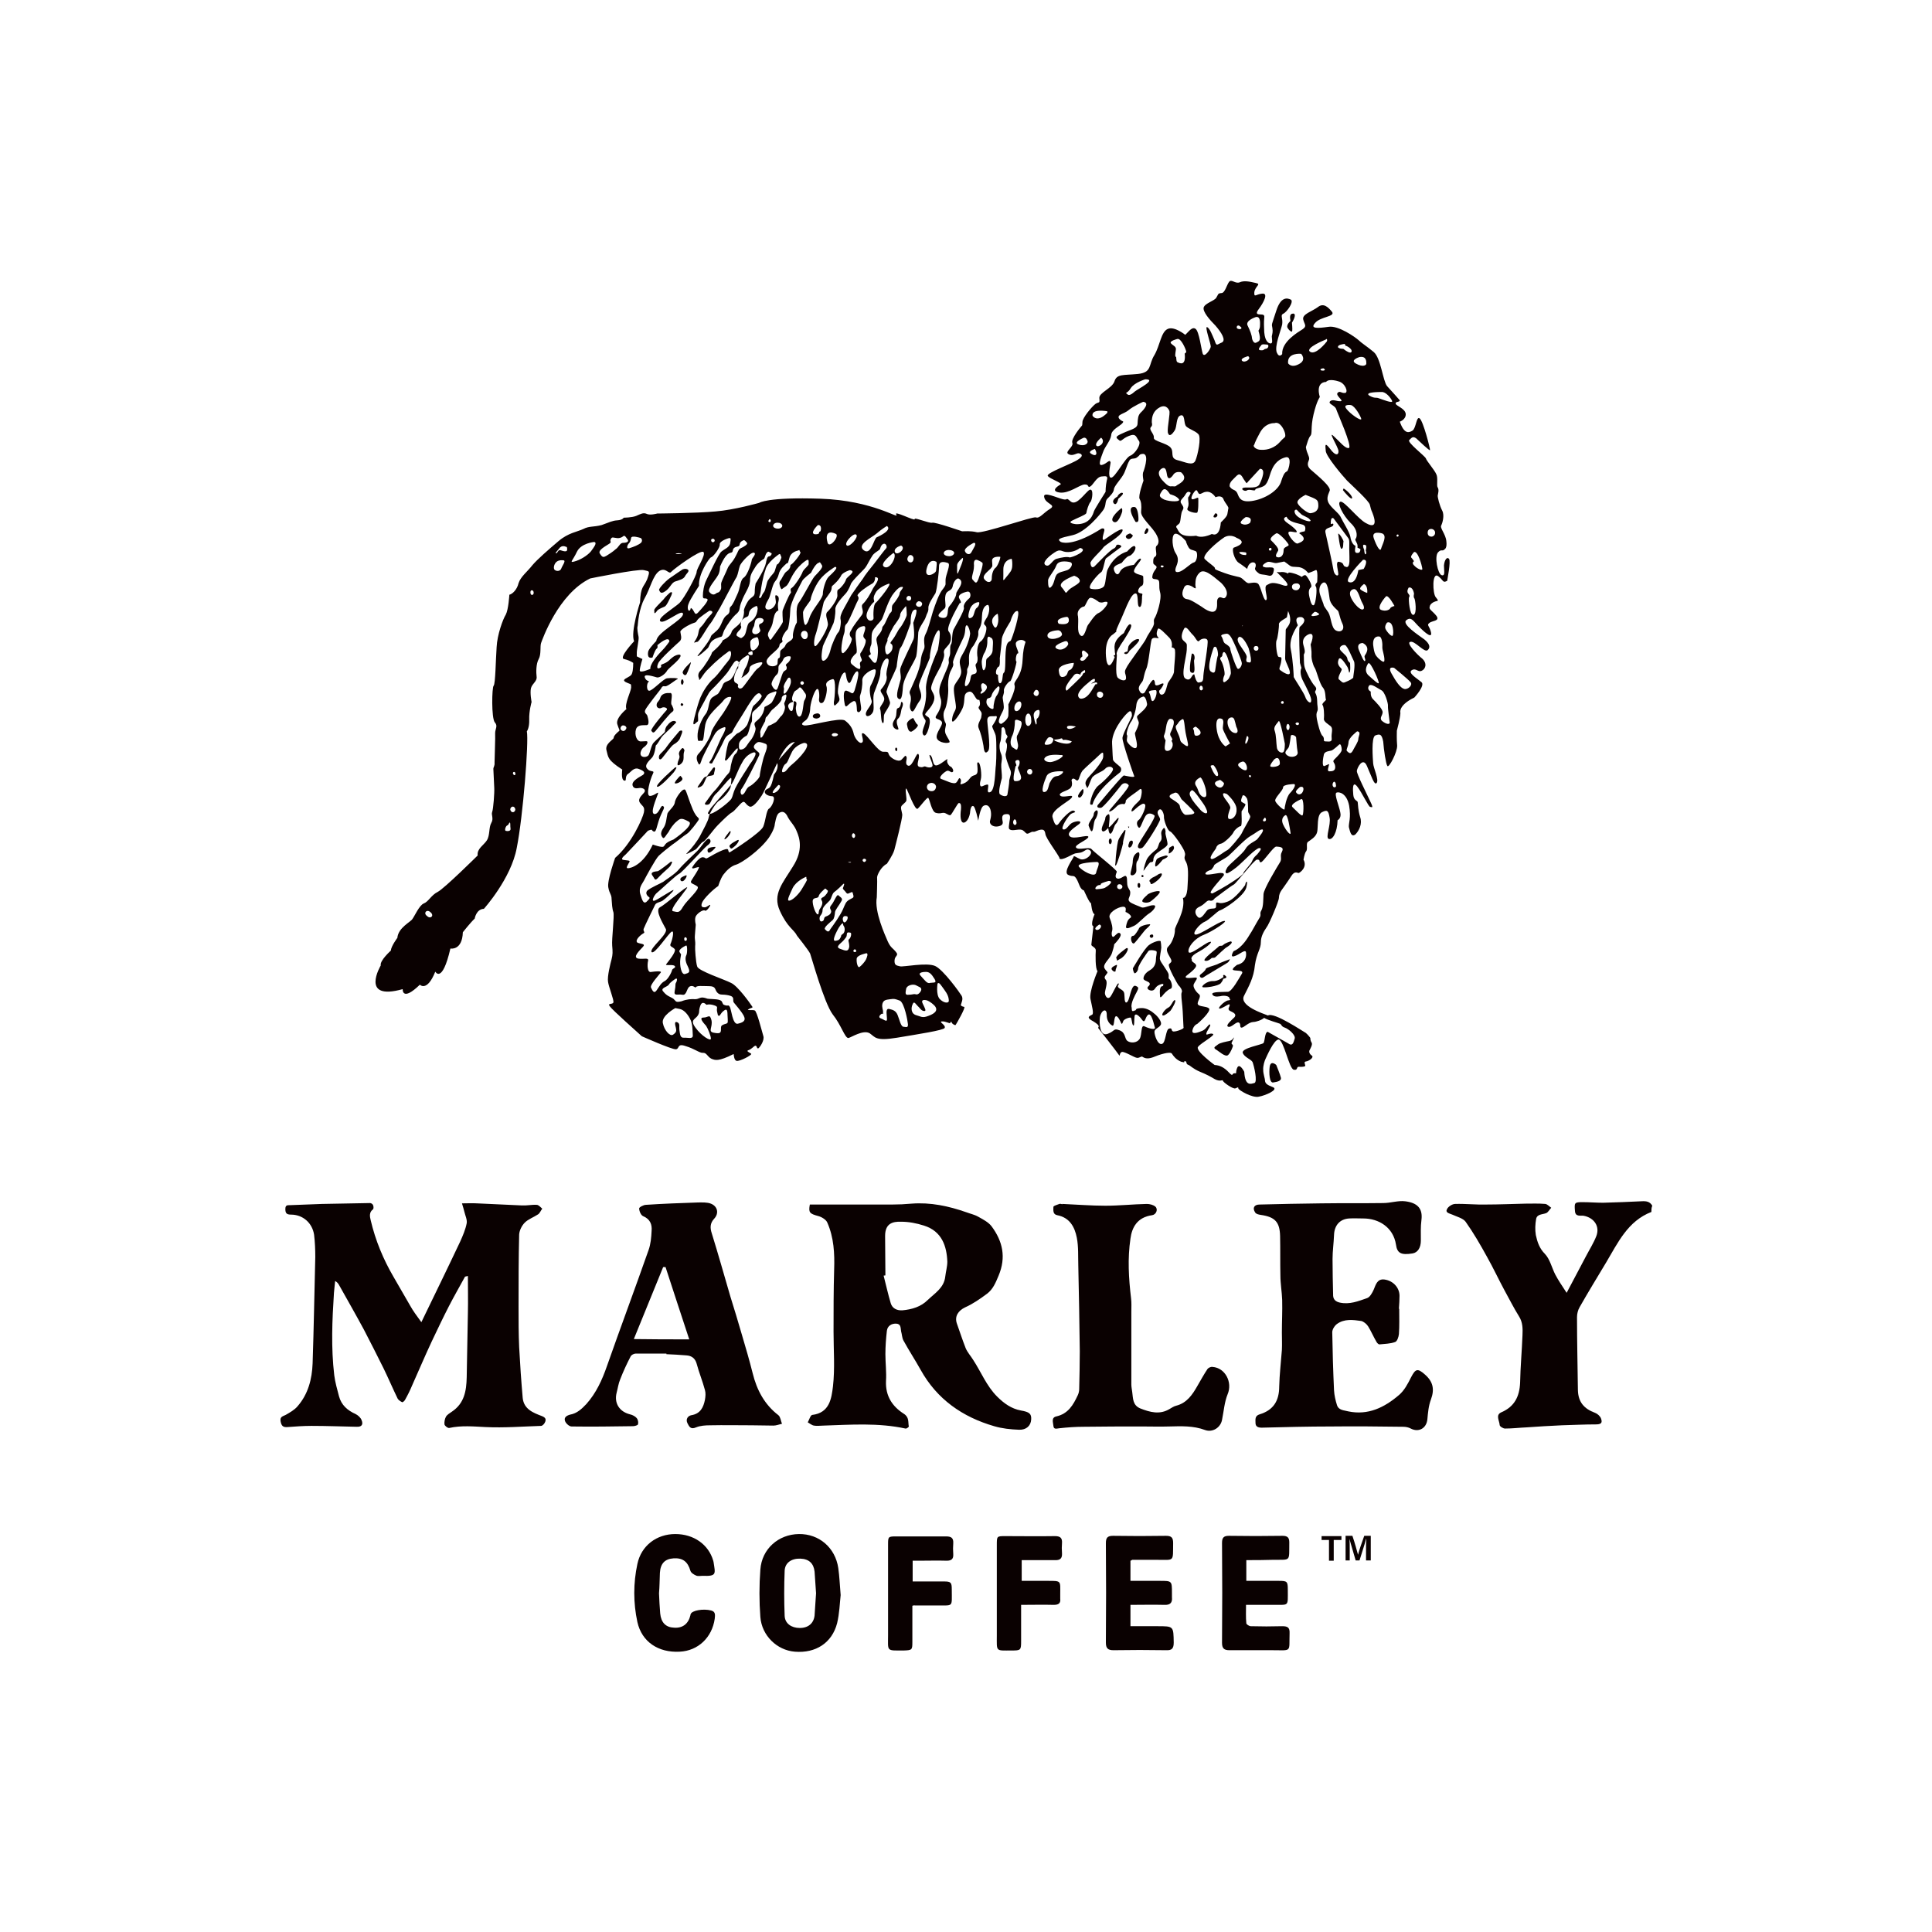 <?xml version="1.0" encoding="utf-8"?>
<!-- Generator: Adobe Illustrator 24.3.0, SVG Export Plug-In . SVG Version: 6.00 Build 0)  -->
<svg version="1.1" id="layer" xmlns="http://www.w3.org/2000/svg" xmlns:xlink="http://www.w3.org/1999/xlink" x="0px" y="0px"
	 viewBox="0 0 652 652" style="enable-background:new 0 0 652 652;" xml:space="preserve">
<style type="text/css">
	.st0{fill:#0A0101;}
</style>
<g>
	<g>
		<g>
			<path class="st0" d="M410.6,325.5c-1.3,0.5-3.5,1-3.7,1.5c-0.1,0.6-1.2,1.4-1.8,1.9s0.2,1.4,0.9,1c0.6-0.5,8.1-4.8,8.5-5.2
				c0.4-0.5,0.8-1.3,0.3-0.9C414.8,323.8,411.7,324.9,410.6,325.5z"/>
			<path class="st0" d="M413.3,329.1c0,0-0.8-0.4-0.4,0.6c0,0-1.8,1.5-3.6,1.4s-3.9,1.6-3.5,2c0.5,0.4,5.4-0.3,6.2-1.3
				c0.8-1,0.8-1.5,0.8-1.5S414.8,330.1,413.3,329.1z"/>
			<path class="st0" d="M415.3,317.7c0,0-1.8,0.5-2.5,1.2c-0.6,0.6-1.1-0.1-1.7,0.7c-0.6,0.6-5.5,4.2-4.5,4.6
				c0.9,0.3,1.7-0.4,2.1-0.7c0.3-0.5,0.9,0,1.5-0.5c0.6-0.5,3.4-3.3,3.9-3.4C414.6,319.3,416.5,317.9,415.3,317.7z"/>
			<path class="st0" d="M224.4,199.6c1.8-1.1,2.2-3.1,3.6-3.4c1.4-0.5,2.5-0.7,3.1-1.6c0.5-1.1,1.8-1.8,1-2.4c-0.8-0.5-1.8,0-1.8,0
				s-3,2-4.4,3c-1.5,1.1-3.5,3.3-3.5,3.9C222.6,199.2,222.7,200.8,224.4,199.6z"/>
			<path class="st0" d="M221.4,206.6c0.5-0.8,0.9-1,2-1.5c1.3-0.5,1.3-0.6,2-1.8c0.5-1.1,2.4-4.2,0.7-3.3c0,0-1.5,1.3-2.2,2.3
				c-0.9,1-3.4,3.3-3.1,3.7C220.9,206.6,220.6,207.4,221.4,206.6z"/>
			<path class="st0" d="M410.2,354.1c1,0.5,3.4,2.9,4.3,1.9c0.9-0.9,1.6-2.9,1.6-3.1c0-0.3-0.5-0.6-0.5-0.8c0-0.3,1.2-2.3,0.7-1.9
				c0,0-0.3,0.8-1.4,1.1c-1,0.2-3.2,0.6-3.9,1.2C410.5,353,409.2,353.4,410.2,354.1z"/>
			<path class="st0" d="M489,188.6c-0.6-0.8-1.5,0.2-1.7,2.2c0,1.9,0.5,3.7-0.8,3.3c-1.3-0.4-2.5-6.3-1.2-7.7
				c1.2-1.3,1.4-0.1,2.3-1.1c0,0,0.8-0.4,0.5-2.7c-0.2-2.3-2.3-4.5-1.7-5.3c0.3-0.6,1.2-3.3,0.3-5c-0.9-1.7-1.6-4.6-1.5-5.1
				c0.1-0.6,0.5-1.9,0-2.7c-0.5-0.6,0.2-3.2-0.5-4.5c-0.6-1.4-3.3-4.5-3.5-5.3c-0.4-0.9-6.5-5.5-5.6-6.2c0.9-0.9,1.2-1.3,2.3-0.6
				c1,0.9,4.6,4.4,4.7,4c0.1-0.4-2.3-9.8-3.5-10.7c-1.1-0.9-1.2,3.3-2.4,4.1c-1,0.6-2.7,1.6-4.3-3c0,0,2.1-0.7,2-2.6
				c-0.2-1.9-3.3-2.7-3.4-3.5c-0.1-0.8,1.4-0.4,1.4-1.1c0,0-2.8-3.2-4.3-4.8c-1.4-1.7-2.1-9.5-4.5-11.5c-2.4-2-4.1-3-5.1-4
				c-1.1-1-6.9-5.1-10.2-4.5c-3.6,0.5-6.3,0.7-4.5-1.3c1.8-2.2,7-2.1,5.7-3.8c-1.4-1.7-2.9-3-4.7-1.6c-2,1.5-5.4,2.4-5,4.2
				c0.4,1.7,1.4,2.2-0.2,3.3c-1.7,1.1-7.1,4.2-6.9,8.4c0,0-1,1.4-1.8-0.5c-0.9-2.1,1.4-7.6,1.8-9.5c0.3-2.1-0.7-3.1,0.3-3.6
				c1.3-0.5,3.8-4.2,2.6-4.8c-1.1-0.5-3.3-1.2-4.9,3.8c-1.6,5-1.6,4.3-1.3,5.8c0.2,1.3,0,1.8-0.2,2.8c0,1,0.5,2.5-0.5,2.4
				c-0.9-0.1-2.1-1.2-2.1-5.1c-0.2-4,0.4-4-0.2-4.5s-3.5,0.5-1.6-2c1.8-2.4,3.3-5.5,1.1-5.2c-2.1,0.2-2.7,1.5-2.6-0.5
				c0.3-2.1,2.5-2.7,0.5-3.1c-2.2-0.5-4-0.9-5.5-0.2c-1.5,0.5-2.7-1.2-3.5-0.2c-0.8,1-1.4,3.8-2.6,3.8c-1.3,0.1-1,0.4-1.7,1.5
				c-0.5,1.1-3.9,1.9-4.3,3.4c-0.3,1.4,1.9,4,4,6.1c2,2.3,3.7,5,2.1,5.7c-1.7,0.7-1.7,1.4-2.4-0.7c-0.9-2.1-1.6-4-2.5-4.5
				c-1-0.5,1.3,5.8,1.2,6.6c-0.1,0.9-2.1,3.8-2.7,2.4c-0.5-1.5-1.2-7.5-2.4-8.4c-1.2-0.9-2.3,0.9-3.5,2c0,0-3.7-3-5.9-2
				c-2.3,1-2.6,5.5-4.5,8.8c-2.1,3.3-0.7,5.9-5.6,6.4c-4.9,0.5-7.1-0.1-7.9,2.5c-0.8,2.4-5.3,3.8-5.1,5.7c0.2,1.9-0.1,1.1-1.3,1.9
				c-1.2,0.9-4.4,4.7-4.4,6.1c-0.1,1.4,0,1-0.4,1.5c0,0-3.6,4.2-3,5.6c0.5,1.3-2.9,3.1-1.2,3.8c1.4,0.8,2.7-0.6,3.5-0.3
				c0.6,0.1,1.8,0.7-0.4,2.1c-2,1.4-10.8,4.5-10.2,5.5c0.6,1,5.1,2.4,4.3,2.9c-0.9,0.5-3.5,2.2-0.4,2.7c3.2,0.5,6.8-2.6,8.5-2.7
				s0.9,1.2,1.9,0.7c1-0.5,2.1-3.2,3.8-3.4c1.7-0.2,2.3-0.2,1.8,1.4c-0.4,1.8-0.4,3.8-0.4,3.8s-3.5,5.5-3.9,6.5
				c-0.3,0.9-1.2,4.5-6,4.4c0,0-3.2-0.3-1.4-1.2c1.7-0.9,4.5-1.9,4.8-2.5c0.1-0.8,0.8-3.2,1.4-3.8s1.2-4.7-0.3-4.1
				c-1.5,0.9-4.3,5.5-6.3,4c-1.9-1.7-0.8-0.4-2.6-0.8c-1.9-0.4-7-2.9-6.4-0.7c0.4,2.3,4.2,2.5,2,3.9c-2.3,1.4-3.6,3.4-4.8,2.9
				c-1.1-0.4-18,5.6-20,5c-2.1-0.5-4.1-0.3-4.9-0.3c0,0-9.2-3.2-10.1-2.9s-6.3-2-5.9-1.2c0.1,0.8-7.4-3.2-6.2-1.5
				c1.1,1.7-7.8-4.8-25.6-5.4c-18-0.6-20.7,1.4-20.7,1.4s-8.4,2.4-14.8,2.9c-6.4,0.6-19.6,0.7-19.6,0.7s-2.5,0.7-3.6,0.1
				c-1.1-0.5-2.1,0.1-3.5,0.7c-1.5,0.6-4.2,0.6-4.2,0.6s-0.4,0.8-2.2,0.9c-1.7,0.1-2.7,0.7-5.3,1.6c-2.7,0.7-4.2,0.3-6.1,1.3
				c-2.1,1-5.1,1.3-8.4,4.1c-3.3,2.8-7.1,6.1-8.8,8.1c-1.7,2.2-4,3.9-4.7,6.1c-0.5,2.2-2.1,3.7-3.1,3.9c0,0-0.3,5-1.2,6.7
				c-1,1.6-2.9,6.8-3.1,11c-0.3,4.2-0.4,12.4-1,13c-0.6,0.5-0.8,11,0.4,12.4c1.1,1.2,0.1,2.2,0.1,3.6c0.1,1.3-0.2,8.6-0.2,9.9
				c0.1,1.3-0.4,1.5-0.4,2.2l0.3,6.4c0.1,1.5-0.3,7.1-0.7,8.1c-0.4,1,0.6,2.2-0.3,3.7c-0.9,1.6-0.4,4.2-1.5,5.9
				c-1,1.6-3.4,2.8-3.1,5.1c0,0-11.3,11.2-13.5,12.3c-2.2,1.1-3.1,3.3-4.7,3.9c-1.5,0.6-3.1,4.3-3.8,5.2c-0.5,1-4.8,2.9-5.1,6.4
				c0,0-2.1,2.8-2.2,4.3c0,0-3.8,3.4-3.4,5c0,0-7.2,12.1,7.4,8c0,0-0.3,4.4,5.8-1.5c0,0,2.4,2.6,5.2-4.4c0,0,2.3,4.3,5.1-7.8
				c0,0,4,0.8,4.2-5.5c0,0,2.6-3.3,4-4.6c0,0,0.5-3.2,3.1-3.3c0,0,9.2-10.2,11.1-20.6c2.1-10.5,4.1-35.9,3.4-39.3c0,0,0.9-1.1,0.8-4
				c-0.1-2.8,0.8-5.9,0.8-5.9s-0.6-3.1-0.2-4.7c0.4-1.5,2.1-2.3,1.9-3.8c-0.2-1.5-0.2-4.4,0.7-6s0.4-4.2,0.8-5.4
				c0.4-1.1,5.8-16.6,16.6-21.8c0,0,16.2-3.3,18.1-2.8c1.8,0.5,2.2,0,1.1,3.1c-1.2,2.8-2.2,2.3-2.4,7.8c0,0-3.3,10-2,13.1
				c0,0-5.3,5.6-3.4,6c1.3,0.3,2.2,0.7,3.1,1.3c0,1.9-0.2,3.7-0.8,4.2c-1,0.9-3.4,1.4-1.7,2.3c1.8,0.9,1.8,0.3,1.8,1.8
				c-0.1,1.5-2.3,5.6-1.6,7.3c0,0-3.6,2.9-3.1,5c0.5,1.8,1.1,2.2,0.5,2.5c-0.6,0.5-1.7,1.5-1.7,2.2c0,0.6-3.1,2-2.4,4.3
				c0.6,2.2,0.2,3.1,5.3,6.4c0,0-0.5,3.3,0.6,3.7c1.1,0.4,0.1-1.3,1.3-2.2c1-0.6,2-2.4,3.7-1.7c1.9,0.7,2.2,1.3,1.4,2
				c-0.9,0.6-4,2-3.5,3.6c0.5,1.5,2.1,0.7,2.8,0.8c0.8,0.1,1.5,0.5,1.3,1.2s-2.6,2.2-1.7,3.7c0.9,1.4,1.8,1.3,1.4,3.4
				c-0.4,1.9-4.1,10.5-9.7,15.3c0,0-2.8,7.8-2.3,10c0.4,2.2,1.1,2.3,1.1,3.9c0.1,1.5,0.2,3.3,0.6,4.4c0.4,1.3-0.6,9.1-0.4,11.3
				c0.2,2.2,0.2,3-0.2,4.6c-0.4,1.5-1.5,5.8-1.2,7.6c0.2,1.7,2.1,6.3,1.8,7c-0.3,0.8-2.1,0.1-1.2,1.3c1,1.4,9.3,8.7,10.8,10.1
				c0,0,10.1,4.5,11.5,4.4c1.3-0.1,0.3-2.1,3.2-1.1c3.1,0.9,4.8,2.4,5.9,2.3c1.3-0.1,1.5,1.3,2.9,2c1.3,0.5,2.3,1,7.5-1.6
				c0,0,0.1,2.2,1,2.3c0.9,0.3,5.4-2,4.9-2.4c-0.5-0.4-1.9-0.9-0.9-1.2s1.8-1.4,2.3-1.5c0.6-0.1,0.4,1,1,0.9
				c0.6-0.4,2.2-2.8,1.7-4.2c-0.4-1.3-2.2-8.5-2.9-8.6c-0.6-0.3-3,0.1-2.1-0.4c0.9-0.6,1.7-0.4,1.2-1c-0.5-0.8-4.8-6.9-7.1-7.9
				c-2.3-1.2-10.9-4-11.4-5.5c-0.5-1.4-0.8-6.3-0.7-6.9s0-2.1-0.1-2.6c-0.1-0.6,0.3-4.1,0.3-4.6c0-0.3-0.4-1.4-0.1-2.6
				c0.3-1.1,2.6-2.7,3.2-2.2c0.5,0.4,1.8-1.5,1.8-1.8c0-0.5-1,0.6-1.8,0.7c-0.8,0-1.5-0.1-1-1.5c0.5-1.4,3.8-4.6,5.5-5.7
				c0,0,0.7-2.4,1.7-3.8c1-1.3,2.5-2.9,4.3-3.4c1.8-0.5,7.9-4.7,11-9c0,0,2-2.8,2.1-4.8c0.4-2.1,0.8-3.5,1.7-3.8
				c0.9-0.5,1.9-0.2,2.7,1.6c1,1.8,2.2,2.7,3,4.8c0.9,2.1,2.3,6.2-1.3,11.8c-3.4,5.6-7,9.3-4.4,15s4.7,6.2,5.8,8.4
				c0,0,3.9,4.9,4.4,6c0.4,1,4.7,16.6,7.6,20.5c2.9,3.6,4.1,8,5.3,8c1-0.2,5-2.9,7.2-1.6c1.9,1.3,1.9,2.7,9.2,1.5
				c7.2-1.2,15.7-2.5,16.1-3.3c0.5-1-2.2-2.1-0.9-2.2c1.3-0.1,2.7,0.9,2.8,0.5c0-0.5,0.5-0.4,0.5-0.1c0,0.3,1,1,1.3,0.8
				c0.3-0.4,3.5-6,2.9-6.1c-0.6-0.1-1.3-0.4-1.1-0.8c0.1-0.5,0.9-1.9,0.2-3c-0.6-1-6.1-8.7-8.9-10c-2.9-1.3-10.7,0.4-11.9,0.1
				c-1.4-0.3-1.9-0.5-1.8-2.1c0.1-1.5,1.5-1.5,0.5-2.7c-1.1-1.4-1.8-1.4-2.8-3.6c-0.9-2.1-4.6-10.1-3.7-14.9c0,0,0.2-5.8,0.1-6.7
				c0-0.8,1.3-3.6,3.3-4.6c0,0,2-2.9,2.5-4.6c0.5-1.9,2.7-10.5,2.7-11.9c-0.1-1.3-0.9-2.6,0-3.3c0.9-0.9,1.4-1.1,1.4-1.8
				c0.1-0.6-0.6-4.4,0-3.7c0.5,0.6,2.9,7.5,3.8,6.7c0.8-0.6,3.3-4.2,3.6-3.6c0.5,0.6,1.1,4.6,2.5,5c1.5,0.4,1.8,0,2.6,0
				c0.9,0,1.6,0.9,2.3,0.8c0.5-0.1,2.5-4.2,2.9-4.1c0.3,0,0.9,0,0.7,2.2c-0.3,2.1-0.2,4.7,1.1,4.4c1.4-0.4,2-2.9,2-3.7
				c0.1-0.9,0.4-2.3,1.2-1.8c0.6,0.6,1.4,4.1,1.5,4.8c0,0.7,0.6-4.5,1.9-5c1-0.5,2.1,0,2.4,2c0.3,2-0.5,3.1-0.3,3.7
				c0.2,0.9,1.3,1.5,2.6,1.3c1.3-0.2,1.8-0.7,1.7-1.5c-0.1-0.8-0.6-2.3,0.7-2.6c1.4-0.2,2.1-0.1,1.6,2.3c-0.3,2.3-0.5,2.7,0.5,3
				c1.1,0.3,3.2-0.6,4.1,0.2c0.8,0.5,1,1.4,1.9,0.9c0.9-0.4,1-0.6,1.7-0.5c0.5,0,1.4-0.6,2.3-0.7s1.4,0.1,1.6,1.5
				c0.2,1.4,3.9,6.3,4.7,7.9c0,0-0.3,1.3,2.8-0.2c3.1-1.6,2.3-1.1,3.9-1.4c1.5-0.1,2.3-1.4,3.1-1.1c0.9,0.3,1.3,1,0.4,2.1
				c-0.9,1-2.3,1.5-3.2,1.1c-1.1-0.4-2.2-1.4-2.2-0.7c-0.3,0.8-3.5,5-1.9,6c1.8,0.9,1.9-0.2,2.9,1.4c0.9,1.5,1.1,3.5,2.5,3.9
				c0,0,1.9,4.4,2.4,4.3c0,0,0.3,3.6,1.2,3.7c0,0-1.6,3.7-0.4,4.1c0,0-0.6,5.5-0.7,6.2c0,0.6,1.6,0.9,1.5,2
				c-0.1,1.1-0.2,6.3,0.6,6.9c0,0-2.9,6.9-2.4,9.4c0.5,2.5,1.2,4.9,0.6,5.3c-0.9,0.5-2.3,0.9,0.4,2.3c2.6,1.6,1.6,1.8,1.6,2.2
				c0,0,6.5,8.3,7,9.1c0.5,0.8,0-0.6,1-1c1-0.2,4.3,2,5.2,2s1.3-0.6,1.7-0.4c0.5,0.3,1.4,1,3.6,0.2c2.1-0.9,5.9-2.1,6.4-1.2
				c0.5,0.8,1.4,2,3.1,2.7c1.9,0.5,0.5-0.1,1.3-0.2c0.8,0.1,0.2,0.9,1,1.2c0.9,0.3,1.5,1.3,4.1,2.4c2.4,1,3.1,1.4,5,2.5
				c1.9,1,2.6,0,2.7,0.5c0,0.5,3.4,2.9,4.2,2.6c0.8-0.3,1-0.6,1,0c0.1,0.6,4.7,3.3,6.9,2.8c2.3-0.4,6.8-2.4,4.8-3.2
				c-2.1-0.8-2.6-1.3-2.7-2.2c0-0.8-0.6-2.2-0.6-3.6c-0.1-1.5,0.5-3.2,0.8-3.8s2.8-6.5,4.4-6.5c1.8,0.3,3.5,9.8,5.1,10.2
				c1.5,0.3,0.8-1,1.7-1c0.8,0.1,2.3,0,2.2-0.4c-0.1-0.6-0.6-1.3,0.3-1.4c0.8-0.1,2.6-1.2,2-1.9c-0.8-0.5-1.1-1.2-0.9-1.8
				c0.3-0.6,1.2-2.1,0.7-2.7c-0.4-0.6-0.4-1.3-0.4-1.5c0-0.1-0.9-1.2-1.5-1.7c-0.8-0.4-10.8-7.2-12.8-5.9c-1.8-0.7-9.7-3.3-8.1-6.6
				c1.6-3.2,3.3-6.1,3.7-10.4c0.6-4.2,2-5.4,2-7.7c0-2.1,1.1-3.8,1.9-5c0.9-1.1,4.2-8.9,4.2-10c0-1,0.4-1.9,0.9-2.6
				c0,0,2.1-2.9,3.3-4.8c1.2-1.9,2.1-0.9,2.5-1s3-1.9,1.6-4.5c0,0,0.3-1.9,0.8-2.7c0.8-0.8-0.1-2.7,0.7-3.3c0.8-0.6,2.7-1.6,3.1-3.3
				c0.4-1.5-0.2-5.8,1.6-6.7c1.8-0.9,2.2-0.6,2.6,1.8c0.5,2.5-1.5,6.8-0.3,7.2c1.3,0.5,2.9-2.2,3-6.3c0,0,1.4-0.6,0.9-2.7
				c-0.4-2.1-2.1-6.1-1.3-6.6c0.9-0.4,3.5,0.2,4.3,4.4c0.7,4.2-0.2,5.8-0.1,7.2c0.4,1.4,0.7,3.6,2.2,2.5c1.3-1.3,2.4-3.6,1.6-5.9
				c-0.7-2.3-0.7-4.2-0.8-4.9c0-0.7-1.3-0.5-1.5-2.5c-0.2-2-0.3-4.9,1.3-2.9c1.6,2,3.9,7,4.4,6.9c0.5,0,1.3,0.8,0-1.9
				c-1.2-2.6-4.6-9.3-4.5-10.2c0-0.9,2-5,3.4-1.7c1.4,3.1,2.5,6.8,3.3,5.7c0.8-1.1-1.1-5-1.2-6.6c-0.1-1.5-0.7-8.7,0.7-9.4
				c1.4-0.5,2.2-0.7,2.7,2.1c0.2,2.8,0.9,7.5,1.4,8.2c0.5,0.8,3.4-4.7,3.3-6.9c-0.2-2.1-0.1-4.7-0.1-5c0.1-0.5,1.1-4,1.2-6
				c0,0-0.9-2.5,4.7-5.2c0,0,3.8-4.1,2.4-5.2c-1.4-1.2-4.7-3.1-3.3-4c1.4-0.9,2.1,0.7,3.3,0.2c1.3-0.5,2.1-2.4,0.3-4.1
				c-1.8-1.4-5.7-5.5-4-5.7c1.5-0.4,4.7,3.8,5.8,2.8c1-0.9,0.7-2.1-1.1-3.6c-1.9-1.4-7.8-5.2-6.1-6.5c1.8-1.4,2.4,0.5,4.7,2.6
				c2.2,2.2,4.1,3.5,3.6,1.4c-0.5-2.1-1.5-2.3-0.6-3c0.9-0.9,3.7-0.6,2.5-2.4c-1.4-1.8-2.7-2.2-2.3-3.2c0.1-0.9,1.3-1.6,2.1-1.8
				c0.8-0.1,0.9-0.2-0.1-1.4c-1-1.2-1.3-8.5,0.8-7.1c1.9,1.4,1.5,2.5,3.1,1.6C488.4,195.7,489.7,189.4,489,188.6z M145.7,309.3
				c-0.3,0.4-1,0.4-1.5-0.1c-0.6-0.4-0.9-1-0.5-1.5c0.3-0.4,1-0.4,1.5,0.1C145.9,308.3,146,309,145.7,309.3z M170.7,280.4
				c-0.5-0.1-0.1-1.5,0.4-1.8c0.5-0.1,0.8-1,0.8-1c0.5-0.1,0.2,1,0.4,2.1C172.4,280.6,171.1,280.5,170.7,280.4z M173.1,274.1
				c-0.5,0-0.8-0.4-0.9-0.9c0-0.5,0.3-0.9,0.8-1c0.5,0,0.8,0.4,0.9,0.9C173.9,273.8,173.4,274.1,173.1,274.1z M173.6,261.6
				c-0.1,0-0.5-0.3-0.5-0.6c0-0.3,0.1-0.5,0.4-0.5c0.3,0,0.4,0.3,0.4,0.5C174,261.3,173.9,261.6,173.6,261.6z M179.6,200.8
				c-0.3,0-0.6-0.3-0.6-0.8s0.1-0.8,0.5-0.8c0.3,0,0.6,0.3,0.6,0.8C180.2,200.3,179.8,200.8,179.6,200.8z M189.4,191.9
				c-0.3,0.8-1.4,1-2.1,0.5c-0.6-0.3-0.5-1.8,0.4-2.7c0.9-0.9,2.5-0.6,2.5-0.6C191.1,189.2,189.7,191,189.4,191.9z M189.2,185.7
				c-0.9-0.3-1,1-1.5,1c-0.5,0,0-0.3,1-1.6c0.9-1.3,2.2-0.6,2.2-0.6c0.5,0,0.5,0.4,0.5,1C191.4,186.4,190.1,186,189.2,185.7z
				 M199.4,186.1c-1.2,1.4-3.6,2.9-5.6,3.4c-1.8,0.5-0.5-0.3,0.9-3.3c1.4-2.9,5.8-3.3,5.8-3.3C201.7,183.1,200.4,184.7,199.4,186.1z
				 M207.7,185.4c-1,0.9-2,1.5-3.1,2.2c-0.9,0.5-1.3,0.6-2.1-0.7c-1-1.2,2.1-2.7,3.1-3.4c1-0.7,0.1-0.6,0.5-1.5
				c0.4-1,0.9-0.5,2.2-0.4c1.3,0.1,2.1-0.7,2.1-0.7c0.5-0.4,1.1,0.8,1.5,1.3c0.4,0.8-0.9,1-1.8,1
				C209.1,183.4,208.8,184.7,207.7,185.4z M216.4,183.1c-0.8,0.8-2.7,1.5-4,1.9c-1.3,0.4-0.6-1.3-0.1-1.7c0.4-0.5,0.5-0.8,0.7-1.8
				c0.2-0.9,3,0,3,0C216.4,181.5,217,182.3,216.4,183.1z M210.4,246.7c-0.5,0-1-0.4-1-0.9s0.4-1,0.9-1c0.6,0,1.1,0.4,1.1,0.9
				C211.3,246.2,210.8,246.7,210.4,246.7z M313.4,342.8c-2.2,0.9-2.6,0.2-4.2-0.2c-1.8-0.5-1.8-2.5-1.2-3.7c0.5-1.3,1,0,2.1,1
				c0.9,1,1,1.2,1.8,1.3c0.8,0,0.3-0.8-0.5-2.5c-0.9-1.8,1.4-1.1,1.4-1.1s1.1,0.3,2.6,1.8C316.7,340.9,315.6,342,313.4,342.8z
				 M316.4,331.9c0.6-0.5,1,0.4,2.2,2c1.2,1.6,1.6,2.7,1.6,3.9c-0.1,0.9-1.8,0.7-3.1-0.7C315.8,335.6,316.4,331.9,316.4,331.9z
				 M312.3,328c1.4-0.1,2.1,0.8,3.1,2.4c0.9,1.5-0.4,1.1-1.5,1.3c-1,0.4-1.8-0.9-3.2-2.4C309.4,328,312.3,328,312.3,328z
				 M305.8,333.7c0.3-1.3,2.2-1.4,2.2-1.4c0.9,0,0.9,0.1,2.1,0.7c1.1,0.4,1,1.2,0.2,2.1c-0.8,0.8-1.3,0.4-1.5,0.4
				c-0.4-0.1-1,0.2-2.2,0.2C305.3,335.9,305.6,334.9,305.8,333.7z M297.6,342.1c0.8,0.1,0.3-0.1,0.4-0.6c0.1-0.6-0.5-1.5-0.2-2.8
				c0.4-1.3,1.3-1.3,2.7-1.5c1.4-0.2,1.5-0.1,3.2,0.5c1.5,0.8,2.6,6.7,2.7,7.9c0.1,1.3-0.5,1-1.5,0.9c-0.9,0-1.4-2.6-2-4
				c-0.6-1.4-1.5-1.7-2.8-2c-1.1-0.3-0.9,1.3-0.9,1.6c0,0.5,0.2,1.7,0.1,2.2c-0.3,0.5-1.1-0.3-2.2-0.7
				C296.1,343.1,297.5,342.1,297.6,342.1z M345.7,216.3c1,0.5-0.3,0.1-0.6,6.4s-3.3,7-2.7,8.6c0.5,1.5-2.1,6.4-2.1,6.4
				s0.1,1.5,0,3.5c0.1,1.7-2.4,3.1-2.4,3.1c-2.2-0.3,0.7-4.1,0.8-5.1c0.2-0.9-0.2-2.6-0.3-3.5s0.5-1.4,0.4-2.6
				c-0.2-1,1.6-3.2,2.1-3.2c0.5-0.1,2.4-6.5,2.1-6.7c-0.4-0.1-0.1-2.7,0.5-2.7c0.6,0-0.7-2.1-0.7-3.2
				C342.7,216.2,344.7,215.5,345.7,216.3z M331.9,230.6c2.8,1.2-0.3,3.5-0.8,3.5c-0.6,0,0.3-1.1,0.3-1.1
				C330.5,230.2,331.9,230.6,331.9,230.6z M335,219c0.1,1.9-1.3,2.6-2,3.3c-0.5,0.8,0.1,2.3-0.7,3.6c-0.8,1.3-1-2.1-1-2.6
				c0-0.6,0.4-1.9,0.7-2.6c0.4-0.5,1.3-2.4,1.2-4.5c-0.1-2.1,1-1.1,1-1.1C335.4,215.5,335.1,216.9,335,219z M336.7,207.1
				c0,0,0.4,1.7,0.1,3.1c-0.3,1.4-0.9,2.6-1.8,0.4C334.1,208.3,336.7,207.1,336.7,207.1z M334.7,234.5c0.5-1.5,2.2-2.9,2.2-2.9
				c0.9,0.1,0.1,2.3-0.5,3.1c-0.6,0.6-1.2,3.2-1.1,4.2c-0.1,1.1-2.6-0.5-2.4-2.2C333,234.9,334.3,236.3,334.7,234.5z M343.3,206.2
				c1.4-0.1-1.8,9.5-2.2,10c-0.3,0.4-1.3,0.1-1.6,2.7c-0.4,2.7,0,7.6-0.7,8.1s-0.2,2.8-1.1,3.5c-1,0.6-0.9-2.8-0.9-2.8
				c-1.3,0.1-0.5-2.5,0.2-2.7c0.6-0.1,0.4-2.8,0.4-2.8s0.6-4.9,0.7-6.7c0.3-1.8,2.9-5.8,2.9-5.8S341.9,206.2,343.3,206.2z
				 M338.6,192.2c0-3.3,2.7-3.6,2.7-3.6c0.3-0.4,0.5,2.7,0.1,3.5c-0.1,0.8-2,2.8-2.4,3.4C338.3,196.2,338.7,195.7,338.6,192.2z
				 M334.3,191.9c0.8-1,0.6-0.6,0.5-2.6c-0.1-1.7,2.6-1.4,2.6-1.4c0.6-0.4-0.5,2.8-1.3,3.6c-0.9,0.6-1.4,2.2-1.4,3.6
				c0.1,1.4-1.3,1.8-2.3,0.6C331,194.4,333.4,192.9,334.3,191.9z M333.1,204.2c0.9-0.6,1.2,2.5-0.3,4.6c-1.4,2.2-0.4,1.8,0,2.7
				c0.4,0.9-0.6,4.2-1.9,5c-1.2,0.9-1.2,4-1.1,4.7c0.2,0.9,0.2,2.3-0.4,2.8c-0.4,0.6,0,0.9,0.2,2.3c0.1,1.4-1.2,1-1.7,1.5
				c-0.5,0.4-0.2,2.6-1.6,3.6c-1.4,1-0.2-2.8,0-4c0.3-1.1-0.2-1.3,0.4-2.2c0.5-1.1,0.3-1.3,0.3-3.3c0-2.2,1.1-3.5,1.6-4.1
				c0.4-0.8,1-1.6,1.4-2.9c0.4-1.3-0.1-1.3,0.3-2.3s1-1.3,1.1-4.7S333.1,204.2,333.1,204.2z M327.9,208.4c-1,0.6-1.5,0.1-0.7-2.5
				c0.8-2.6,3-2.7,3-2.7c0.6-0.1,0.2,1.4-0.5,1.9C328.7,205.7,328.9,207.9,327.9,208.4z M330.1,189.1c0,0,1,0.4,1.4,0.8
				c0.5,0.3-0.7,3.8-1.3,5.5c-0.7,1.8-1,1.3-1.8,0.4c-1-0.9,0.3-2.2,0.3-5C328.4,188.1,330.1,189.1,330.1,189.1z M328.6,183.2
				c1.4-0.1-0.3,2.2-0.8,3.2c-0.5,1-1.8,0.7-2.2-0.5C325.5,184.7,328.6,183.2,328.6,183.2z M323,190.7c0-0.9,1.8-2.4,1.8-2.4
				c0.8-0.1-1.1,4.1-1.5,5.1C322.9,194.3,323,191.7,323,190.7z M323.4,195.2c2.7,1.2-0.8,4.2-0.7,5.2c0,1-1.4,3.2-2.4,4.3
				c-0.9,1.1,0.3,4.2-2.4,3.8c-2.7-0.5,0-2.2,0.8-3.1c0.9-0.6-0.1-2.6,0.4-4.6c0.5-1.9,2.2-1,2.5-3.4
				C322.3,195.2,323.4,195.2,323.4,195.2z M320.2,185.6c0.9,0,1.8,0.4,1.8,1c0,0.6-0.8,1.1-1.7,1.1s-1.8-0.4-1.8-1
				C318.5,186.1,319.2,185.6,320.2,185.6z M312.7,192c0.9-3.8,3.1-2.5,3.1-2.5c0.6,0,0.2,1.9,0.1,3.1
				C315.8,193.6,311.8,195.6,312.7,192z M310.1,202.9c0.6,0,1.1,0.4,1.1,0.9c0,0.5-0.4,1-1,1c-0.6,0-1.1-0.4-1.1-0.9
				C309.2,203.4,309.7,202.9,310.1,202.9z M307.2,187.3c0.6,0,1.1,0.5,1.1,1.2s-0.4,1.3-1,1.3c-0.6,0-1.1-0.5-1.1-1.2
				C306.3,188,306.7,187.3,307.2,187.3z M306.7,201.1c0.5,0,0.8,0.3,0.8,0.8c0,0.5-0.3,0.8-0.8,0.8c-0.5,0-0.8-0.3-0.8-0.8
				C305.9,201.6,306.2,201.1,306.7,201.1z M306,207.5c0,0.6-1.3,3.2-2.2,4.3c-0.9,1-1.3,2.4-2.6,4.1c-1.4,1.8-0.3,0.8,0,2.1
				c0.1,1.3-0.5,2.1-1.4,2.7c-0.9,0.6-1.1-0.9-1.1-2.1c0-1,1-2.3,0.8-2.7c-0.1-0.5,0.4-1,0.5-1.5c0.3-0.6,0.9-1.9,1.6-3.1
				c0.8-1.1,2.2-2.9,2.2-3.8c-0.1-0.8,1.8-2.8,1.8-2.8C305.9,203.9,306,206.8,306,207.5z M296.2,221.2c-0.4,4.7-2,1.5-2.8,0.6
				c-0.9-0.9,0.8-0.5,0.4-1.4c-0.5-1-0.1-2.1,0.2-2.8c0.3-0.8-0.1-3.1,0.4-4.4c0.5-1.3,2.6-3.3,3-3.9c0.6-0.6,1.9-5.6,3.7-8.4
				c2-2.8,2.9-2.8,2.9-2.8c1.8-0.4-0.4,1.4-0.4,2.1c0.1,0.6-1.3,2.7-2.2,3.7c-0.8,0.8,0,2.2-0.8,2.8c-0.8,0.6-1.7,3.7-2.5,4.5
				s0.2,0.9-1.6,3.1C294.8,216.3,296.7,216.5,296.2,221.2z M292.1,215.9c0.4,0.8-0.9,3.5-1.7,4.5c-0.5,1.1,1,2.3,0.2,2.8
				c-0.8,0.6-0.1,1.3-0.3,2.2c0,1-1.8-0.3-2.9-1.3c-1.1-1.2,0.9-3.1,1.6-3.7c0.5-0.8-0.5-4.5-0.2-6.8c0.3-2.2,2.7-2.3,2.7-2.3
				c0.9,0,0.4,1.5,0,2.6C291.1,215,291.6,215.2,292.1,215.9z M291.2,203.8c-1,1,0.7,2.3-0.4,3.8s-2.7,3.4-3.5,5
				c-1,1.4-0.4,2.1,0.1,2.8c0.4,0.9-1.6,4.3-2.8,5c-1.4,0.5-0.2-5.4,0.3-6.7c0.4-1.3-0.1-2.3,0.7-3.1c0.8-0.5,3.3-7,3.9-7.9
				c0.4-0.8,0.3-1.1-0.1-1.7c-0.1-0.8,3.5-3.3,4.7-3.9c1.4-0.6,1.2-2.3,1.2-2.3c2.1-0.1,0.4,2.1-0.7,3.8
				C293.6,200.7,292.3,202.8,291.2,203.8z M283.7,209.2c0.2,0.9-0.2,3.7-0.8,4.2c-0.6,0.5-2.2,4.1-2.6,5.8c-0.4,1.8-1.4,3.8-2.5,3.8
				c-1.1-0.1-0.2-4.4-0.1-4.9c0.1-0.5,3.2-6.8,3.4-7.4c0.4-0.6,0.9-3.3,0.8-5.1c-0.1-1.5,2.5-4.2,3.5-5.3c1-1.1,1.7-3.1,1.7-3.1
				c0.4-1.3,4.8-5.2,5.1-5.9c0.4-0.5,1.4-2.6,2.1-3.6c0.5-1,2.1-1.8,2.5-2.2c0.3-0.1,0.3-1.4,1.2-1.9c0.9-0.5,1.5,0.8,1.1,1.4
				c-0.6,0.6-2.7,3.4-4,5.1c-1.3,1.6-3.3,4.1-3.9,5.2c-0.8,1.1-3.4,4.7-3.9,5.5c-0.4,0.8-2.8,5-3,5.5
				C284,207,283.4,208.1,283.7,209.2z M295.4,200.2c1-2.1,4.5-3.2,4.5-3.2c1.5-0.4-3.4,5.6-4.3,6.4c-0.9,0.5-0.9,4.1-0.8,5.2
				c0,1-1.8,1.4-2.3-0.3c-0.5-1.6,1.7-4.7,2.4-5.1C295.4,202.7,294.2,202.3,295.4,200.2z M304.1,184.1c1.9,1-1.4,3.7-2.1,2.2
				C301.5,184.8,304.1,184.1,304.1,184.1z M298.4,191.3c-1.9-1,3.1-4.7,3.1-4.7C303,187.3,300.4,192.5,298.4,191.3z M295.9,180
				c1.7-1.5,3.4-2.5,3.4-2.5c1.9,1.3-2.4,3.4-3.4,3.8s-1.9,6.3-4.4,4.4C289,183.8,294.1,181.5,295.9,180z M286.7,181.6
				c0.9-1,2-1.6,2.3-1.1c0.4,0.3-0.1,1.4-1,2.4c-0.9,1-2,1.6-2.3,1.1C285.3,183.6,285.8,182.5,286.7,181.6z M286.8,192.4
				c2.6,0.4-1.2,2.3-1.3,3.2c-0.3,1.1-1.8,2.9-2.4,3.2c-0.6,0.4-0.6,0.6-0.5,2.1c0.1,1.5-2.5,4.8-3.4,5.6c-0.9,0.9,0.1,2.6,0.2,4.1
				c0.1,1.5-3.2,6.9-4.1,7.4c-0.9,0.5-0.6-2.5,0-4c0.5-1.3,2.4-9.4,2.6-10.4c0.1-0.9,1.3-2.2,2.2-3.6c0.9-1.4,0.3-1.8,0.8-2.3
				c0.6-0.5,2.3-2,3.1-3.7C284.8,193,286.8,192.4,286.8,192.4z M268.3,236.7c-0.8-0.3-0.4,0.6-0.4,0.6s-0.3,2.1-0.4,2.3
				c-0.1,0.4-0.8,0.8-1.4-0.8c-0.6-1.5,1.4-1.9,1.4-1.9s0.3-0.1-0.1-0.6s0.4-2.7,0.9-3.1c0.8-0.4,1.4-1.1,1.4-1.1
				c0.4-0.5,1.1,0.5,1.9,1.7c0.9,0.9,0.1,2.2-0.2,2.7c-0.3,0.5-0.4,4.6-1.3,5.2c-0.9,0.6-1.4-1-1.5-2.3
				C268.4,238.4,269.3,237,268.3,236.7z M264.8,238.1c0.4,0.9-0.4,2.7-0.9,3.3c-0.8,0.6-1.4,1.9-2.2,2.4c-0.8,0.5-1.8,1-2.3,1.1
				c-0.5,0.4-1.6,3.1-2.2,3.8c-0.8,0.8-0.5-0.4-0.6-1.3c-0.4-0.6,1.4-3.6,1.6-4c0.1-0.5,0.1-1.3,0.5-1.5c0.5-0.4,1.3-1.8,1.8-2.3
				c0.5-0.4,3.4-2.7,3.3-3.9c0-1,1.3-1.3,1.3-1.3c0.6,0,0.1,1.3,0,1.9C264.7,237.3,264.5,237.2,264.8,238.1z M248.2,230.4
				c-1.3-0.8,0.3-4.4,0.7-4.7c0.5-0.4,0-0.1,0.4-1.8c0.4-1.4,3-2.8,3-2.8c0.5,0,0.4,0.5,0.5,0.4c0.1,0.1-0.4,2.6-1.1,3.7
				c-0.8,1.1-0.9,2.6-1.4,3.3c-0.4,0.7,1-0.5,1.7-1c0.6-0.5,0.9-1,1-2.1c0.1-1.1,3-1.9,3.9-1.9c1,0-0.3,1.5-1.2,2.1
				c-0.9,0.5-4.3,5.7-5.2,6.5c-0.9,0.6-1.4,0.1-1.5-0.5C248.9,231.5,249.7,231.1,248.2,230.4z M250,210.6c-0.1-1.3,1.3-2.2,2-2.4
				c0.6-0.4,0.5,0,0.8-1.5c0.3-1.5,2.5-2.2,2.5-2.2c0.3-0.1,0.4,0.9,0.4,0.9c-0.2,2.8-1.7,4-2.8,4.7c-1,0.6-0.9,4-2,4.7
				c-1,0.9-0.9,0.5-1.9,0c-1-0.4-0.2-1.4,0.8-2.4C250.6,211.2,249.8,211.6,250,210.6z M256.6,212.8c0,0.5-1.2,1.6-2.2,1.1
				c-1-0.4-0.4-1.8-0.1-2.3c0.4-0.6,0.1-0.5,0.5-1.9c0.3-1.5,2.1-1.1,2.1-1.1c1.3,0.3,0.9,1.5-0.3,1.9
				C255.6,210.9,256.6,212.3,256.6,212.8z M253.2,216.9c-0.1-1.4,2-1.8,2-1.8c0.8-0.4,0.9,1.4,0.9,2.2s-1.3,2.2-2,2.2
				C253.3,219.5,253.2,218.3,253.2,216.9z M254,220.8c0,0.3-1,0.5-1.4-0.1c-0.5-0.6,1-0.9,1-0.9C254,219.6,254,220.4,254,220.8z
				 M257.2,237.1c1.2-1.4,1.3-2.2,2.1-2.8c0.6-0.5,2.5-1,2.5-1c0.8-0.1-0.9,3.1-1.3,3.7c-0.4,0.6-2.5,1.6-2.5,1.6
				c-0.3,3-2.2,4.3-3,5c-0.8,0.7-0.1,1.4,0,2.3c0,0.9-0.9,3.2-2,4.3c-0.9,1.1-1.3,2.4-2.6,2.7c-1.3,0.4-1-1-1-1.8
				c0-0.9,1.4-2.3,2.5-2.8c0.8-0.5,1.2-3.8,1.7-4.5c0.4-0.6,0-2.3,0.3-3.2C254.1,239.9,256.1,238.8,257.2,237.1z M265.5,225.5
				c-0.1,0.9-0.6,0.5-1.2,1.4c-0.5,0.8-1.6,5-2,5.6c-0.4,0.8-1.3-0.1-1.8-1.2c-0.6-1,1.4-3.6,1.7-3.7c0.1-0.1,0.6-0.6,0.5-2.1
				c-0.1-1.4,1-1.4,1.6-2.9c0.5-1.4,2.3-1.1,2.3-1.1c0.6,0,0.1,1.7-1,2.4C264.7,224.7,265.6,224.5,265.5,225.5z M250.6,257.1
				c1.4-2.7,3.8-3.2,3.8-3.2c1.7-0.1-0.8,3.3-1.4,4.1c-0.5,0.8-1.8,2.9-2.1,3.3c-0.3,0.5-2.1,3.3-2.8,4.8s-0.8,2.6-1.2,3.3
				c-0.3,0.9-5.2,4.8-7,5.2c-1.8,0.4-0.8-0.5,0-1.9c0.9-1.1,5.9-6.7,6.8-7.9C247.7,263.9,249,259.7,250.6,257.1z M250.2,266.3
				c0.9-0.9,5.5-10.3,6-11.4c0.3-1.1-0.5-1-1.5-2.2c-1-1,0.8-2.1,0.8-2.1c0.5-0.4,1.5-0.1,2.8,0.4c1.3,0.4-0.2,3.3-0.4,4.1
				c-0.3,0.6-1.5,5.8-1.5,6.7c0,0.8-2.4,3.1-3.5,3.6s-1.3,2.2-2.2,2.7C250.1,268.6,249.6,267.2,250.2,266.3z M264.7,234.1
				c-0.6,0,0.1-1.4-0.2-2.1c-0.3-0.7,1.4-3.1,1.4-3.1c0.6-0.6,1.1,0.1,1,1.4C266.8,231.4,265.4,234,264.7,234.1z M270.1,230.5
				c0-0.3,0.3-0.6,0.6-0.6c0.3,0,0.6,0.3,0.6,0.6c0,0.3-0.3,0.6-0.6,0.6C270.4,231.1,270.1,230.8,270.1,230.5z M270.3,214.3
				c0-0.8,0.4-1.4,1.2-1.4c0.6,0,1.1,0.5,1.1,1.4s-0.4,1.4-1,1.4C271.1,215.8,270.4,215,270.3,214.3z M272.2,210.6
				c-0.9,1.4-1.2-2.5-1.2-3.9c0.1-1.3,2.6-3.8,2.6-4.5c0-0.6,1.2-4.1,3-6.5c1.8-2.4,5.2-4.4,5.2-4.4c1.5,0.1-1.2,2.4-2.2,3.4
				c-1,1-1.9,4.3-1.9,5.6c0.1,1.3-2.5,4.2-3.7,6.4C272.8,208.8,273.2,209.2,272.2,210.6z M281.9,180.1c1.8,0.4-1.9,5.2-2.6,3.1
				C277.9,178.1,281.9,180.1,281.9,180.1z M276,177.2c1.5-0.2,1.1,2.2,0.7,2.2c-0.6,0,0.4,1-1.7,0.9C273.1,180,276,177.2,276,177.2z
				 M276.4,189.9c0.3-0.4,0.5,0.1,1,0.9s-1.6,2.7-2.5,3.7c-0.9,1-3.9,7-5.4,9c-1.3,1.9-0.2,6.4-0.7,6.8c-0.4,0.5-1.4,3.3-1.2,4.6
				c0.1,1.3-2,1.6-2.5,2.8c-0.4,1.2-1.7,1.4-1.8,2.2c-0.1,0.8,0.1,1.9-0.4,2.2c-0.5,0.1-0.4,0.5-0.5,1.8c-0.1,1.1-3,1.5-3.6-0.2
				c-0.9-1.7,3.9-4.2,4.2-5.7c0.1-1.4,1.4-0.9,1-1.9c-0.4-1,1.2-3.2,1.7-3.6c0.5-0.4,0.9-4.2,1-6.7c0-2.6,3.6-8.8,4-9.7
				c0.3-0.8,3-2.8,3-2.8C275.4,189.8,276.4,189.9,276.4,189.9z M266.4,188.3c0.5-2.1,2.9-2.5,2.9-2.5c0.8-0.4,0.3,0,0.8,0.5
				c0.5,0.4-2.6,4.1-3.1,4.2c-0.5,0.4-0.1,0.1-0.3,0.6c0,0.5-0.5,1.3-1.3,1.8c-0.8,0.5-1.6,2.6-2.1,3.1c-0.4,0.6-0.3,1.3,0.1,2.3
				c0.4,0.9,0.4,0.5,1.3-0.1c0.9-0.5,1.2-0.9,2.1-2.8c0.9-1.8,1.3-2.2,1.6-2.7c0.3-0.5,1.8-2.3,3.4-3.4c1.5-1.1,1,0.5,1.1,1
				c0.1,0.5-1.5,1.6-2,2.6c-0.3,1.1-2.8,5-3.7,5.5c-0.9,0.5,0.1,1.4-0.4,1.8s-2.4,5-2.6,5.6c-0.3,0.6,0,3.3,0,4
				c0,0.5-2.6,4.1-3.5,5.3c-0.8,1.3-0.9,0.9-1.4-0.3c-0.6-1,0.7-2.4,1.1-3.5c0.5-1.1,0.4-1.9,0.9-3.5c0.4-1.5,1.4-1.8,1.4-1.8
				s-0.4-1.7,0-3c0.3-1.3,0-1.9-0.7-2.1c-0.8-0.3,0,1.9-0.2,2.6c-0.1,0.6-1,2.3-2.7,2.2c-1.8-0.3-0.1-2.8,0.3-3.6
				c0.5-0.8,1.1-3.8,1.7-5.1c0.5-1.1,1.2-1.3,1.7-3.2c0.4-1.9,2.2-3.2,2.7-3.7C266.1,189.9,265.8,190.3,266.4,188.3z M262.4,176.4
				c0.9,0,1.5,0.4,1.6,1c0,0.5-0.5,1-1.5,1c-0.9,0-1.5-0.4-1.6-0.9C260.9,176.9,261.5,176.4,262.4,176.4z M259.7,175.2
				c0.1,0,0.4,0.1,0.4,0.5c0,0.3-0.1,0.5-0.3,0.5c-0.2,0-0.5-0.1-0.5-0.4C259.5,175.5,259.6,175.2,259.7,175.2z M262.8,187.1
				c0.6-0.5,0.6,0.4,0.9,0.9c0.1,0.3-0.8,2.3-1.3,2.4c-0.5,0.1-0.7,2.2-1.2,2.8c-0.4,0.6-1.2,1.3-1.8,2.3c-0.8,0.8-0.9,3.7-1.7,4.5
				c-0.8,1-0.7,1.9-1.3,1.8c-0.6,0,0.1-0.6,0.3-2.1c0.2-1.5,0.7-4.9,1.6-7.3C258.7,189.9,262.8,187.1,262.8,187.1z M247.3,185.8
				c0.3-1.8,2.2-0.9,2.3-2c0.1-1.1,1.2-1.4,1.2-1.4c0.3-0.4,0.9,0.3,1.3,0.8c0.4,0.5-1.2,1.4-2.1,1.8c-0.9,0.4-0.9,1.3-2,3.2
				c-1,1.8-2,2.4-2.5,3.7c-0.5,1.3-1.7,3.6-2,4.5c-0.4,1,0.2,2.1-0.4,2.8c-0.5,1-0.9,0.6-1.5,1.1c-0.6,0.5-1.4,0.5-2.2-0.5
				c-0.9-1,2.2-4.3,2.8-5.5c0.8-1.1,0.8-3.1,0.8-3.1C245.8,184.7,247,187.5,247.3,185.8z M240.6,181.8c0.3,0,0.6,0.3,0.6,0.6
				c0,0.3-0.3,0.6-0.6,0.6c-0.3,0-0.6-0.3-0.6-0.6C239.9,182.2,240.1,181.8,240.6,181.8z M239.9,188.1c0.8-0.1,3.1-3.3,3-4.3
				c-0.2-1.3,3.1-2.2,3.1-2.2c0.8-0.1,0.6,0.4,0.4,1.8c-0.3,1.4-2,1.9-3,2.8c-1,0.9-4.1,7.7-5,9.5c-0.9,1.8-1.2,4.1-1.2,5.4
				s0.6,0.6,1.4,1c1,0.4-2.1,3.6-3.1,4.7c-1,1-1.1-0.3-1.8-1.2c-0.9-0.9-0.4-0.1-0.9,0.4c-0.6,0.5-1-1-0.4-2.3c0.4-1.3,3.5-6,3.5-6
				C235.6,193.8,239.3,188.4,239.9,188.1z M229,186.7c0.6,0,1.1,0.1,1.1,0.1c0,0.1-0.5,0.1-1,0.2c-0.6,0-1,0-1.1-0.1
				C228.1,186.8,228.5,186.7,229,186.7z M215.5,214.9c-0.2-1-0.6-2.8-0.3-3.7c0.1-0.9,0.4-5.7,2.3-9.2c2-3.5,2.8-7.8,5-9.3
				c2.2-1.4,3.2,1.3,4,0.3c0.9-1,10-7.7,10.9-6.7c0.9,1-2.3,5.5-2.3,6.7s-4.1,8.8-5.8,10.5c-1.7,1.6-7.8,5.2-6.4,6.2
				c1.4,1,7.5-4.5,7.6-2.5s-8.9,6.2-9,9.1c0,0-2.2,2.2-2.7,3.4c0,0-0.8,2.8,1.4,2.2c0,0,0.7-2.2,1.3-2.9c0.8-0.5,0.1-1.3,0.5-1.4
				c0.5-0.4,3.8-3.2,3.9-1.1c0,0-1.2,1.8-2.7,3.3c-1.5,1.5-4,4.6-3.7,5.9c0,0-3.7,1.7-3.6,0.5c0.1-1.3,0.9-3.8,0.9-3.8
				s-1-0.4-1.9-0.9c0-0.3,0-0.6,0-0.9C214.8,219.3,215.7,216,215.5,214.9z M230.8,350.2c-1.3,0.1-1.3-1.2-1.5-2.5
				c-0.2-1.3,0.3-2.2-0.7-2.7c-1.1-0.5-0.8,0.8-0.5,1.9c0.2,1,0.2,1.5-1,2.3c-1,0.6-2.9-1.4-3.4-3.9c-0.6-2.5,4.2-5.1,4.2-5.1
				s0,0,1.5,0.3c1.5,0.3,2.9,2,3.7,3.8c0.7,1.8,0.6,3.7,0.7,5.1C233.9,350.8,232.1,350.1,230.8,350.2z M244.3,345.7
				c-1,0.4-1,0.6-1,1.8c0,1.2-0.5,1.4-2.5,1c-2-0.4-0.2-1.9-0.7-4.2c-0.6-2.3-1-0.9-2.7-0.9s0.1,1.9,0.9,2.8
				c0.6,0.9,1.7,3.6,1.6,4.4c-0.1,0.8-3.1-0.9-5.2-3.8c-2-2.7,0-2.8,0.8-4.1c0.8-1.4,0.1-1.1,0.8-3.2s2.1-0.4,2.1-0.4s1-0.4,2.7,0.2
				c1.5,0.5,0.6,0.8,0.9,2.1c0.3,1.3,0.2,1.3,0.6,1.4c0.5,0.1,0.4-0.8,1.8-1.8c1.4-1,1,1.2,1.2,3
				C245.7,345.5,245.5,345.3,244.3,345.7z M239.2,332.8c2.6,0,1.9,1.2,2.9,2.2c1,1,1.5,0.4,3.8,0.9c2.4,0.5,1.1,1.7,1.8,2.5
				c0.6,0.8,2.3,2.6,3.3,4.4c0.9,1.8-0.4,2.3-2.1,2.7c-1.7,0.2-2.1-4.9-2.6-5.7c-0.5-0.8-0.4-0.3-1.4-0.5c-1.1-0.3-0.8-0.4-1.3-1.3
				c-0.5-0.9-3.1-0.8-4.2-0.9c-1.3-0.1-0.4-0.1-1.8-0.4s-1.7,0.5-3,0.5c-1.3-0.1-2.8,0-4.6,0.7c-2.1,0.5-1.8,0-2.7-0.8
				c-1.1-0.8-2.1-0.8-3.4-2.4c-1.3-1.3,1.3-1.6,1.8-2.4c0.4-0.8,2.3-2,2.3-2c0.8-0.4,0.4,1,0.1,1.4c-0.3,0.5,0,0.8-0.4,2.7
				c-0.4,1.9,1,1,2.6,1.3c1.5,0.3,1.4-2.3,2.5-2.8c0.9-0.5,1.9,0.4,1.9,0.4C235.1,332.5,236.8,332.8,239.2,332.8z M231.5,319.1
				c0.5-0.4,0.5,2.7,0.1,3.3c-0.3,0.6-0.5,1.8,0.5,3.7c1,2.1,0.4,2.2-0.9,2.6c-1.3,0.4-1.9-3-1.6-5.1c0.3-2.2,0.4-1.1-0.2-2.2
				C228.6,320.4,231.5,319.1,231.5,319.1z M230.9,316.9c0-0.3,0.1-0.6,0.4-0.6c0.3,0,0.5,0.3,0.5,0.6c0,0.3-0.1,0.6-0.4,0.6
				C231.1,317.6,230.9,317.3,230.9,316.9z M261.1,267.6c-1.3,0.1,1.6-2.7,1.6-2.7C264.2,265,262.4,267.5,261.1,267.6z M262.7,256.6
				c-0.9,0.9-0.1,0.8-0.3,2.2c-0.1,1.4-1.2,2.6-1.2,2.6c-1.1,5.5-1.7,4.2-2.8,5.2c-1,1.1,0.7,2.1,2.2,2.1c1.4,0.1,0,3.6-1.1,4.2
				c-0.9,0.6-1.1,4-1.9,6c-0.7,2-10.4,8.2-11.1,8.6c-0.6,0.4-0.6-0.1-0.8-0.8c-0.4-0.8-4.6,1.5-6.3,2.5c-1.7,1-0.9,0.2-2.2,0.1
				c-1.4-0.1-3.6,3.4-3.6,3.4c-0.1,0.8,0.9,0.1,2.1-0.1c0.9-0.2-2.2,4.1-2.5,4.8c-0.3,0.8,1.1,0.9,2.2,1.8c0.9,0.9-3.6,4.6-4.9,6.8
				c-1.3,2.3-1.8,1.8-3.4,1.5c-1.5-0.4,4.7-7.3,4.8-8c0.1-0.8-7.4,5.8-9.2,6.7c-1.8,1,1.2,5.7,2,7.3c0.9,1.7-5.7,6.6-4.8,7.8
				c1,1,5.7-6.4,6.8-6.9c1-0.5,0.1,3.1-0.4,4.1c-0.4,1,0.6,0.9,1.4,1.8c0.6,0.9-2.2,4.2-2.8,5c-0.8,0.8,2.2,0,2.8,0.7
				c0.6,0.6-0.8,0.8-0.9,1.4s-1.3,3.1-2.5,3.7s-1.8,1.8-2.7,3.1s-1.4,0.1-1.9-0.9c-0.5-0.9,2.9-4.5,3.3-5.1c0.4-0.6-1.8-0.4-3.2-0.2
				c-1.4,0.4-1.4-2.5-1.1-3.7c0.3-1.3-1.3-0.5-3.3-0.8c-2.1-0.4,0.5-2.8,1.6-4c1-1.1-0.9-0.9-1.9-1.4c-1-0.8,1.2-2.7,2-3.1
				s-0.1-0.6,0.1-1.5c0.3-0.9,3.9-8.2,3.9-8.2c0.4-0.8,2.1-0.9,2.7-1.5c0.9-0.6,3.4-2.9,3.5-3.4c0.1-0.5-4.8,2.9-6.3,3.5
				c-1.5,0.6-0.2-1.9,0.7-2.6c0.8-0.6,6.6-6.1,7.6-6.5c0.9-0.4,8.3-8.6,9.2-9.3c0.8-0.6,1.8-1.4,1-2.3c-0.9-0.9-2.9,2.8-4.3,4.1
				c-1.3,1.3-4.7,4.4-6.1,6.1c-1.3,1.6-4.3,3.4-5.3,4.2c-1,0.6-4.1,1.9-5.3,2.9c-1,1,0.2,2.1,0.6,2.3c0.4,0.3-0.3,0.9-1,1.6
				c-0.9,0.6-1.3-0.3-2-2.6c-0.7-2.2,0.7-3.6,1.2-4.6s3.9-7.3,5-8.4c1.2-1.1,3.4-2.9,4.5-3.7c1-0.6,4.1-3.2,5-3.7
				c0.9-0.5,3.4-3.8,3.9-4.6c0.5-0.8-0.4-0.8-1.1-2.1c-0.9-1.2-2.5-6.1-2.9-7.2c-0.4-1-0.5-1.4-1.4-0.8c-0.8,0.6-2.5,2.9-2.6,4.3
				c-0.3,1.4-2.5,2.9-2.5,3.8c-0.3,1.1-0.3,3.2-1.3,4.6c-1,1.4-1,2.4-0.3,3.2c0.5,0.8,1.2-0.9,2-1.8c0.5-1,1.6-2.7,2.9-3.7
				c1.2-1.1,1.8-1,4,0.2c1.9,1.2-5.2,6-5.2,6c-3.2,1.2-2.7,1.9-3.4,2.4c-0.6,0.4-3.6-0.7-3.6-0.7c-3.3,7-7.5,8-8.4,8
				c-0.9,0,0.1-1.3,0.5-2.1c0.4-0.6-0.8-0.5-1.9-0.7c-1.1-0.1-0.5-0.9,0.7-1.9c1-1,7.5-8,7.5-8l0.1,0c1.7-0.7,0.9,0,1.8,0.3
				s0.9-1.4,2-4.5c1.2-3.1,2-3.6,1.1-4.1c-0.8-0.4-1.3,2.9-2.9,2.7c-1.5-0.3,0.7-5.2,1.2-6.7c0.5-1.4-1,0.6-2.7,0.6
				c-1.5-0.1,0.2-5.8,1-7.4c0.8-1.5-0.8-0.4-1.9-1.8c-1.1-1.2,0.7-2.7,1.7-3.8c0.9-1.1,1.2-4,1.2-4c0.5-0.4,1.3-1.8,1.8-2.6
				c0.4-0.8,3.4-3.3,4-4.1c0.7-0.8,1.5-1.1,0.8-1.5c-1-0.5-2.2,0.7-2.7,1.4c-0.6,0.6-0.8,1.5-0.8,2.1c0,0.3-3,2.8-3.8,3.7
				c-0.8,0.8-1.2,3.3-1.7,4.2c-0.5,0.8-2.2,0.9-2.6,0.1c-0.5-0.8,0.3-2.2,0.8-2.6c0.6-0.4,1.4-1.1,1.4-1.8c0-0.6-0.6-0.3-2.2-0.3
				c-1.4,0.1-2.2-2.2-1.7-4c0.5-1.8,2.5-1.4,3.7-1.5c1-0.2,0.4-2.3,0.2-3c-0.1-0.8-1.3-1-0.7-2.2c0.5-1.1,5.2-7,5.2-7
				c0.5-1,0.8-1,1.5-0.9c0.8,0.1,3.5-2.2,4.1-2.4c0.8-0.4-2.2-0.5-3.5-0.3c-1.3,0.2-4.9,4.2-6,4.2c-1,0-0.9-2.6-0.2-3
				c0.5-0.4-0.8,0-1.3-1.5c-0.5-1.5,3.3-0.2,4.1,0c0.8,0.2,2.8-1,3.5-2.4c0.9-1.1,3.8-3.2,4.4-4.6c0.5-1.3-1.8-0.5-2.6,0.2
				c-0.9,0.6-1.3,1.5-3.1,2.2c-1.7,0.5-0.1,0.9-1.2,1.4c-1,0.5-1.1-0.3-0.6-1.5c0.4-1.3,6.4-6.7,7.3-7.5c0.9-0.9,0.3-2.2,0.2-3.2
				c0-0.8,3.1-2.5,4.3-2.9c1.3-0.4,0.9-0.4,1.4-1c0.4-0.8,4.1-3.2,4.1-3.2s0.8-0.1,1,0.4c0.1,0.5-0.8,1.1-1.4,1.9
				c-0.8,0.8-1.2,1.9-2.4,3.1c-1.2,1.1-0.5,2.2-1.7,4.2c-1.3,1.9-0.3,0.9,0.4,0.9c0.7,0,3.3-4.8,4.2-5.9c1-1.1,2.5-4.1,3.3-5.3
				c0.8-1.3,5.1-9.7,5.8-10.7c0.5-1.1,0.7-2.7,1.1-3.8c0.4-1.1,3.6-4.6,4.7-4.4c1.1,0.3-0.7,1.9-0.7,2.4s-1.3,5.2-2.8,6.1
				c-1.2,0.9-1.1,3.7-2.1,5.6c-0.9,1.9-1.3,3.2-2.2,4.1c-0.8,0.6,0.2,1.9-1.2,2.8c-1.4,0.9-1.6,2.6-2.6,4.2s-2.7,2.3-2.9,3.1
				c-0.1,0.9-3.1,4.8-4.2,6.1c-1,1.3,0.8,0,2.3-1.4c1.5-1.3,0.9-1,1.8-2.6c0.9-1.4,3.1-1.9,3.5-2c0.6-0.1,0.5-1,1.2-2.4
				c0.8-1.5,2.6-4.2,4.2-5.5c1.3-1.3,0.5-1.5,1.6-4.1c0.9-2.6,2.6-4.5,2.8-6.8c0-2.2,0.8-3.1,1.7-4.6c0.9-1.6,2.6-2.7,3-2.9
				c0.4-0.5,0.4-1.4,1-2.1c0.6-0.7,0.8-0.1,1.4,0.1c0.5,0.1,0,0.9-0.4,1.1c-0.5,0.1-0.9-0.1-1.3,2.2c-0.4,2.2-3.2,6.5-3.5,7
				c-0.1,0.5-0.3,1.4-0.3,3c0,1.8-1.5,1.3-2.7,3.7c-1.3,2.4-0.9,2.8-0.9,2.8c-0.2,4.6-3.5,5-4.2,6.8c-0.4,1.8-2.9,2.8-2.9,2.8
				c-1.2,2.4-3.8,3.9-3.8,4.4s-2.5,4.6-3.8,5.9s-0.5,2.6-0.5,2.6c0,1.8,1-1.3,3.4-3.4c2.2-2.3,4.8-4.4,6.1-5.3
				c1-0.9,1.4-0.6,1.3,0.8c-0.3,1.4-0.5,1.4-1.4,2.6c-1,1.1-2.7,3.7-4.3,5.2c-1.7,1.4-3.5,4.1-4.2,5.7c-0.9,1.4-2.7,8.2-2.8,9.4
				c-0.1,1.3,1-0.2,1.4-0.4c0.5-0.1-0.1-1.9,0.3-3c0.4-1.1,2-3.7,2.6-5c0.8-1.3,0.9-1.9,2-2.9c1-0.9,3.9-4.1,4.8-5.2
				c1-1.1,2.5-4.1,3.1-4.3c0.6-0.4,0.8,0,1.1,0.3c0.4,0.3-0.1,1.1-0.5,1.8c-0.4,0.6-0.8,2.3-1.6,3.3c-0.8,1-0.4,0.8-2,1.5
				c-1.5,0.6-1,1.1-2.1,2.9c-1,1.8-0.8,1.1-2.5,2.3c-1.7,1-1.1,4.1-2.5,5.8c-1.3,1.6-2.8,5.1-2.7,7.5c0.1,2.3,0.4,1.3,1.3,1.5
				c0.9,0.3,0.7-1.9,1.3-5.4c0.7-3.5,4.8-6.5,5.9-7.9c1-1.4,2-1.6,2.7-1.5c0.8,0.1-1.4,3.7-2,4.6c-0.5,1-4.3,5.7-4.6,7.5
				c-0.3,1.9-3.3,6.1-4.3,7.1c-1,1-0.5,2.4,0,3.3c0.5,0.9,0.8-0.5,1.2-1.6c0.4-1.1,3-6.1,4.1-8c1-1.9,2.5-2.4,3.4-2.7
				c0.9-0.2,0.2,1.4-0.5,2.7c-0.8,1.1-3.3,7.7-4.2,8.7c-0.9,0.9,0.4,0.9,0.6,0.8c0.1-0.1,3.7-6.8,4.3-8.3c0.9-1.6,2.2-1.5,2.6-2.4
				c0.4-1.1,2.5-4.3,3.3-5.6c0.8-1.3,2.8-4.8,4.3-6.5c1.5-1.5,1.7-0.7,2.2-0.1c0.5,0.6-2.4,3.2-2.4,3.2c-1,0.6-0.9,2.8-1.6,4.3
				c-0.5,1.4-0.3,1.1-0.8,2.3c-0.5,1.1-2.7,2.8-3.2,2.9c-0.5,0.1-2.5,2.4-3,2.9c-0.4,0.6-0.9,3.2-1.1,4.6c-0.1,1.4-0.5,1.4,0,1.8
				c0.4,0.1,3.1-3.7,3.8-4.1c0.6-0.4,0.2,1.3-0.5,1.8c-0.8,0.5-1.6,3.6-1.7,5c-0.3,1.4-0.4,1.3-1.4,2.4c-0.9,1.1-3,4.2-4,5.1
				c-1,1-2.2,2.9-3,3.9c-0.8,1,0.9,0.9,1.3,0.5c0.5-0.4,1-2.4,2.4-3.6c1.2-1.1,3.9-4.6,4.7-5.1c0.6-0.5,0.2,1.5,0.1,2.8
				c-0.1,1.3-2.6,4.1-3.9,4.8c-1,0.6-3.3,4.1-3.5,5.5c-0.2,1.4-1.9,4.3-2.9,6.3c-1,1.9-2.9,4.3-4.3,5.7c-1.5,1.3,1.8-0.5,2.5-0.9
				c0.6-0.1,2-2.4,2.7-2.7c0.8-0.1,3.3-3.9,5.1-5.7c1.8-1.8,3.8-3.8,4.8-4.3c1-0.6,2.6-2.9,3.5-3.4c0.8-0.5,1,0.8,2.2,1.4
				c1.1,0.8,3.2-2,4.3-3.7c1-1.6,4.3-9.2,5.9-12.4c1.6-3.2,3.4-5.6,5.3-5.6C268.4,250.1,262.7,256.6,262.7,256.6z M267.5,257.8
				c-2,1.6-2.1,2.7-3.2,2.8c-1,0.2,0.2-2.6,0.8-2.8c0.8-0.5,0.9-1.6,2.2-4.1c1.3-2.4,4.1-3,4.1-3
				C274.5,250.9,269.6,256.1,267.5,257.8z M270.5,300.2c-0.8,1.3-2.6,3.3-3.9,3.7c-1.4,0.4-0.2-1.7,0.9-4.2c1.2-2.4,4.3-3.7,4.3-3.7
				c0.6-0.4,0.1,0.5,0.5,0.8C272.7,296.6,271.3,298.9,270.5,300.2z M274.3,303.8c0.3-1.1,1.8-0.4,2-1.4c0.1-0.8,2-2.4,2-2.4
				c0.3-0.4,0.6,0.3,1,0.5c0.4,0.3-0.7,1.8-1.4,2.2c-0.8,0.4-1,0.6-0.5,1.4c0.4,0.8-0.3,2.1-0.7,2.6c-0.4,0.5-0.3,0.9-0.5,1.8
				C275.4,309.2,274,305.1,274.3,303.8z M278.4,313.6c-0.5-0.6,1.8-2.4,2.6-3.1c0.6-0.6,0.7-1.8,0.8-2.7c0.1-0.8,1.4-2.3,2.1-3.6
				c0.8-1.1-0.5-1.5-1-2.1c-0.6-0.3-1.4,2.3-2.4,3.4c-0.9,1.1,0.1,1.4,0,2.2c-0.1,0.8-0.9,1.3-1.8,1.6s-0.3,1.3-1.2,1.6
				c-1,0.4-1.1-1.2-0.7-1.8c0.4-0.5,0.8-1,0.8-2.1c0.1-1.1,1.8-2.4,2.4-3.1c0.6-0.6,0.8-2.4,1.6-2.9c0.8-0.5,3-2.7,3-2.7
				c0.6-0.4,0.1,0.8-0.1,1.3c-0.3,0.4,0.6,0.9,1.1,1.7c0.5,0.6,0.8,0.1,1.5-0.1c0.8-0.4,0.6,0.1,0.9,1c0.2,0.9-0.4,0.8-1.5,1.5
				s-1.2,1.3-2,3.1c-0.7,1.8-3.4,5.6-4.3,6.8C279.6,315,278.9,314.1,278.4,313.6z M280.7,248c0-0.3,0.4-0.6,1-0.6
				c0.6,0,1.1,0.3,1.1,0.5c0,0.2-0.4,0.6-1,0.6C281.2,248.6,280.7,248.3,280.7,248z M286.2,291c0,0,0.1-0.1,0.5-0.1
				c0.3,0,0.5,0,0.5,0.1c0,0.1-0.1,0.1-0.5,0.1C286.4,291.1,286.2,291,286.2,291z M285.5,311c-0.6,0.6-1,0.2-1.1-0.9
				c0.1-1.3,1.2-0.9,1.2-0.9C286.3,309.1,286.2,310.2,285.5,311z M282.4,314.3c1.2-2.4,1.8-2.6,1.8-2.6c0.5-0.4,0.1,0.3,0.6,0.9
				c0.4,0.6,0.4,2.1-0.4,2.6c-0.8,0.5-0.3,0.5-0.8,1.3c-0.4,0.8-0.9,0.9-1.7,1C281.2,317.6,281.2,316.7,282.4,314.3z M286.6,316.9
				c-0.6,0.5,0,0.8,0,2.6c-0.3,1.8-1.2,1.4-3.1,0.7s0.5-1.9,1.4-3.1c0.9-1.1,0.8-1,0.9-1.9c0-0.9,1.3-0.4,1.3-0.4
				C287.4,315,287.2,316.4,286.6,316.9z M288.5,321.3c-0.3,0-0.5-0.1-0.5-0.4c0-0.1,0.1-0.5,0.4-0.5s0.5,0.1,0.5,0.4
				C289.1,321.1,288.8,321.3,288.5,321.3z M292.2,323.9c-0.3,0.6-1.4,1.9-2.1,2.4c-0.6,0.5-1.1-1.4-1-2.6c-0.1-1.4,3.1-1.9,3.2-2
				C293.2,321.6,292.5,323.3,292.2,323.9z M287.5,282c0-0.5,0.3-0.8,0.5-0.8c0.2,0,0.6,0.3,0.6,0.8c0,0.5-0.3,0.8-0.5,0.8
				C287.9,282.8,287.5,282.5,287.5,282z M291.7,290.9c-0.3,0-0.6-0.3-0.6-0.6c0-0.3,0.3-0.5,0.6-0.5c0.3,0,0.6,0.3,0.6,0.4
				C292.3,290.6,291.9,290.9,291.7,290.9z M314.4,267c-0.9,0-1.5-0.5-1.6-1.3c0-0.8,0.5-1.4,1.5-1.5c0.8,0,1.5,0.5,1.6,1.3
				C315.8,266.4,315.3,267,314.4,267z M336.1,248.8c0.2,1.4,0.2,7.3,0,9.3c-0.3,1.9-0.2,8.5-1.9,9.2c-1.4,0.6-0.6-1.5-0.7-2.2
				c0.1-0.6-0.8-0.3-1.9,0.2s-1-1-0.6-2.3s-0.1-5.5-0.8-5.7c-0.7-0.2-0.3,0.9-0.3,2.2c0,1,0.1,1.9-1.3,2.2c-1.4,0.4-1.4,1.9-3.4,2.7
				c-2,0.8-0.5-0.4-1-1.4c-0.6-1-0.6,0.1-1.4,1c-0.8,1-3.8-0.7-5.1-1.1c-1.4-0.4,1.2-2.6,2-2.8c0.8-0.1,1.3,0.8,1.8,0.4
				c0.6-0.4-0.4-1.8-0.7-1.8c-0.3,0-1.5-1.3-1.1-2.3c0.3-0.9-2.3,1.8-3.7,1.9c-1.4,0.1-1-2.6-2-3.4s0.6,2.3,0.7,3.2
				c0.2,0.9-1,1.1-2.1,0.7c-1-0.5-0.8,0.4-2.3,0c-1.5-0.4,0.3-3-0.3-4.2c-0.6-1.3-2,4.3-3.5,3.8c-1.4-0.5-0.2-2.3-0.6-3
				c-0.4-0.8-0.6,0-1.7,1c-1.1,1-3.8-0.7-4.2-1.7c-0.4-1-0.2-1-1.9-1c-1.7,0.2-5.2-5.5-6.7-6.2c-1.4-0.5,0.5,2.5-0.5,3.1
				c-0.9,0.6-2.6-1.6-2.9-3.4c-0.4-1.5-1.2-2.8-2.8-4c-1.6-1.3-12.3,2-13.9,1.6c-1.5-0.4,0.1-1.3,0.7-1.8c0.6-0.5,1.3-1.9,1.4-3.6
				c0-1.8,1.2-5.8,2.1-6.7c1-1,1.1,2.2,0.9,3.2c-0.1,1.1,0.5,1.7,1.3,1.2c0.8-0.6,1.7-4.3,1.2-5.5c-0.5-1.3,0.8-2.1,2.1-2.4
				c1.3-0.4,0.7,6.3,0.4,7.8c0,1.8,0.5,1,1.4,0.1c0.9-1,0.4-1.5,0-3.1c-0.2-1.5,0.6-5.7,1.8-6.8c1.2-1.1,0.6,1.4,1.6,3
				c1,1.4,1.4-2.7,2.9-3.6c1.4-0.6-0.2,4.7-0.7,6.4c-0.7,1.8-1,0.6-2.7,0.1c-1.4-0.4-0.9,3.3-0.6,4.7c0.4,1.5,1-0.2,2.6-1
				c1.5-1,1.4,1.8,1.5,3c0.2,1,1.3,0.5,1.4-0.5s-0.7-3.9-0.3-4.7c0.4-1,0.8-3.2,0.7-5c-0.1-1.9,3.3-3.9,4.3-3.7
				c0.9,0.3-0.9,4.6-1.5,5.5c-0.5,1.1-0.2,3.5,0.3,4.9c0.6,1.4-2,3.3-1.9,4.7c0.1,1.4,2.1,0.4,2.5-1c0.4-1.4-0.3-4.5,0.3-6.2
				c0.5-1.4,2.1-5.1,2.1-6.7c-0.1-1.6,1.3-5.4,2.5-4.8c1,0.5-0.8,4-0.4,5.8c0.4,1.8-1.2,3.8-1.9,4.6c-0.5,0.8,0.9,1.7,1.1,3
				c0.2,1.3-1.8,2.9-1.4,3.6c0.4,0.6,0.2,4,0.8,4.6c0.6,0.7,0.4-1.4,0.5-2.4c0.1-1.1,2.5-3.6,2-4.7c-0.4-1.3-0.7-2.1-1.1-3.1
				c-0.4-0.9,3.3-7.8,3.4-8.7s0.6-5.5,1.3-6.4c0.8-0.6,3.4-8.2,3.4-8.2c0-3.3,0.6-4.7,1.7-4.7c1,0-0.8,4.5-0.8,4.5s0.6,4.2,0.1,5.5
				c-0.5,1.3-4.3,8.8-4.5,10.1c-0.1,1.3,0.5,2.7,0,4c-0.3,1.3-1.7,5.1-0.7,5.9c1,0.9,1.4-0.5,1.6-3.8c0.2-3.3,3.9-8.4,4.5-10.4
				c0.4-1.9,0.6-6.3,0.7-8.1c0.3-1.8,2.1-3.8,2.5-5.1c0.4-1.4,1-1.8,0.9-3.1c-0.1-1.3,1.6-3.7,2.4-5c0.5-1.3,1.2-7.2,1.2-9.1
				s1.8-1.5,3-1.1c1.1,0.4-0.8,4.1-0.8,5.7c-0.1,1.5,0.4,1.4-0.9,3.1c-1.3,1.5-2.5,5-3.4,7.7c-0.8,2.7-1.6,5.9-2.4,7.4
				c-0.8,1.5-0.5,2.8-0.4,4.1c0.1,1.4-1,1.9-1.3,5.1s-2.7,7.9-3.4,9.6c-0.8,1.4,0.1,1.4,0.1,3c0.1,1.5-0.8,2.6,0,4
				c0.9,1.4,1.4-1.1,2.9-3.1c1.4-1.9-0.1-3.7-0.2-5.1c-0.1-1.3,3.8-9.1,3.7-9.7s0.8-6.4,2.5-8.7c1.8-2.3,0.2,6.2,0.2,6.2
				s-4.3,9.6-4,13.3c0.3,3.7-0.7,6.7-1.1,7.6c-0.4,1,0.4,2.1,0.9,2.8c0.5,0.8-1.7,3.8-0.7,5c1,1.2,2.1-2.8,2.2-4.3
				c0-1.8-0.5-1.5-1.4-2.3c-0.8-0.5,1.4-1.8,2.5-4.2c1-2.3,0-3-0.6-4.5c-0.6-1.5,3-7.4,3.2-7.9c0.1-0.6,1.4-3.1,1.1-4.2
				c-0.4-1.3,0.7-1.9,1.7-3.2c0.9-1.4,0.8-3.2-0.2-4.4c-1-1.4,3.8-9.5,3.8-9.5s0.9,0.3-0.1-1.4c-1.1-1.7,2.5-2.4,2.5-2.4
				c1.4-0.4,1.5,1.8,0.7,2.3c-0.6,0.5-2.1,2-1.7,3.1c0.2,0.9-2.5,5.5-3.3,7c-1,1.6-0.4,4.6-1.1,5.4c-0.5,1,0,2.7-0.4,3.8
				c-0.4,1.1-0.4,1.1-0.3,2.1c0.2,0.9-1.6,4.3-2.5,6.8c-1,2.4-0.8,3.8-0.3,5.4c0.6,1.5,0,3.7-1.2,5.5c-1.3,1.8,0.6,1.3,1.5,2.3
				c0.9,1-1.3,2.9-1.6,5s3.3,2.6,4.1,2.2c0.8-0.1-0.4-1.4-1.1-3c-0.6-1.5,0.5-2.8,0-3.6c-0.5-0.8-1.1-3-0.3-4.4
				c0.8-1.4,1.3-5.5,1.2-7.2c-0.1-1.4-0.1-3.7,0.7-5.7c0.9-1.8,1.2-2.1,0.9-3.1c-0.1-0.8,2-5.2,3.2-7.7c1.3-2.4,0.7-4,1.2-4.7
				c0.5-0.8,1.3,1.3,1.4,2.6c-0.1,1.3-0.9,4.2-2.4,6.7c-1.4,2.4-1.3,2.7-0.7,5.4c0.6,2.5-2,4.3-2.3,5.8c-0.4,1.4,0.5,5,0.6,6.7
				c0.1,1.5-1,1.9-1.3,4.3s2.3-1,3.5-3.6c1.2-2.7-0.1-4.9,2-5.6c1.8-0.7,2.2,2.7,3.4,2.7l0.3,0c0,0,0.5,1.4,0,2.1
				c-0.6,0.6,0,1,0.5,1.8c0.5,0.6,0.2,1.4,0.1,2.2c-0.3,0.8-1.4,2.3-0.8,3.5c0.6,1.4,1.2,3.5,1.6,5.9c0.2,2.3,0.7,2.8,1.6,1.7
				c1-1.3-0.5-9.4-0.3-10.7c0.3-1.3,1.4-0.9,2.6-1c1.4-0.4,0,1.9-0.8,3.1C334.3,245,336.1,247.4,336.1,248.8z M340,268
				c-0.1,1.1-1.8,0.7-2.6,0c-0.6-0.8,0.4-4.2,0.7-5.4c0.1-1.1-0.3-3.6-0.2-4.7c0.1-1.1,0.5-2.2-0.1-3.6c-0.6-1.4-0.6-3.2-0.2-4
				c0.3-0.6,0.4-4.6,0.4-4.6c1-1,1.3,1,1.4,1.7c0,0.5,0.9,1,0.5,1.5c-0.3,0.4-0.8,1.3-0.3,1.8c0.5,0.4,0.1,2.7-0.2,3.6
				s1,4.2,1.5,5.4c0.6,1.3,0,2.1-0.3,3.6C340.6,264.6,340.2,266.7,340,268z M342.5,278.4c-0.3,0-0.6-0.4-0.6-0.9
				c0-0.5,0.3-0.9,0.5-1c0.3,0,0.6,0.4,0.6,0.9C343.2,277.9,342.9,278.4,342.5,278.4z M342.5,263.6c-1.1-0.1,0.2-4.6,0.2-4.9
				s0.6,0,0.1-1.1c-0.5-1,0.5-1.1,0.5-1.1c1.3-0.2,0.7,1.8,0.4,2.2c-0.5,0.4,0.2,1.3,0.7,2.8C345.1,263.4,343.7,263.7,342.5,263.6z
				 M343.4,248c-0.8,1,0.5,3.1,0.1,4.2c-0.3,1.3-0.5,0.8-1.8,0c-1.1-0.9-0.6-3,0-4.1c0.5-1.1,0.8-3.2,0.8-4.5
				c-0.1-1.3,1.5-0.4,1.5-0.4C345.8,243.4,344,246.8,343.4,248z M344.4,238.9c-0.4,0.8-1.2,1.3-1.7,1c-0.5-0.3-0.5-1.3-0.1-2.1
				s1.2-1.3,1.7-1S344.8,238.1,344.4,238.9z M347.6,261.4c-0.5,0-0.9-0.3-1-0.9c0-0.5,0.4-1,0.9-1c0.5,0,0.8,0.3,0.9,0.9
				C348.4,261,348,261.4,347.6,261.4z M347,245c-0.6,0-1-0.9-1-2.1c0-1,0.4-2.1,1-2.1s1,0.9,1,2.1C348.2,244,347.7,244.9,347,245z
				 M472,180.7c0,0.1-0.1,0.4-0.3,0.4c-0.3,0-0.4-0.1-0.4-0.3c0-0.2,0.1-0.4,0.3-0.4C471.8,180.3,472,180.5,472,180.7z M466.2,132.3
				c1.4-0.2,3.2,2,3.6,3c0.4,1-3.3-0.5-4.5-0.9c-1-0.4-1.3,0.2-3.2-0.9C460.2,132.2,466.2,132.3,466.2,132.3z M469.2,205.2
				c-0.1,0.5-1.5,1.3-3.2,0.6c-1.6-0.9,1.7-4.5,1.7-4.5c0.8-0.8,2.9,3.2,2.9,3.2S469.6,204.7,469.2,205.2z M470,214.5
				c-0.4,0.5-1.9-1.2-2.4-2.2c-0.5-1,0.5-2.2,0.5-2.2C470.3,209.3,470.4,214,470,214.5z M465.4,214.8c1,0,1.2,2.6,1.1,3.7
				c0,1,0.7,2.7,0.7,4.1c0.1,1.4-1,0.5-2.1-0.5c-0.9-1-1.3-1.3-1.7-4.5C463.2,214.4,465.4,214.8,465.4,214.8z M466.4,180
				c1.9,0.7,0.1,3.7-0.3,5.1c-0.3,1.4-1.6-0.9-2.5-3.5C462.7,178.9,466.4,180,466.4,180z M458.8,120.5c2.3-0.4,2.3,1.4,2.3,2.2
				c0,0.6-1.2,1.3-3.5,0C455.4,121.5,458.8,120.5,458.8,120.5z M459.4,141.4c-0.1,0.8-3.7-1.7-5-3.4c-1.4-1.7,1.5-1.3,1.5-1.3
				C457.3,137,459.3,140.7,459.4,141.4z M453.6,116.1c0.6-0.1,0.1,0.5,0.6,0.6c0.5,0.1,2.3,1.2,1.9,2c-0.3,0.8-1.9-0.3-2.4-0.7
				c-0.5-0.6-1,0-2.1-0.7C451.1,116.3,453.6,116.1,453.6,116.1z M447.4,114.6c0.4-0.5,0.6,0.1,0.4,0.6c-0.3,0.4-3.8,4.8-5.7,3.5
				C440.3,117.4,447.4,114.6,447.4,114.6z M447.1,124.8c0,0.3-1,0.4-1.4,0.1c-0.4-0.5,0.9-0.6,0.9-0.6S447.1,124.5,447.1,124.8z
				 M442.2,147.1c0.8-0.8,0-2.7,1.1-7.3c1.1-4.6,2.1-5.8,2.1-5.8c-1.5-5.3,2.1-5.1,2.1-5.1c1-1.3,4.2-0.2,4.2-0.2
				c2.2,0.5,3.4,3.6,2.3,3.9c-1.4,0.2-1.8-0.9-2.6,0s2.3,2.7,1,2.8s-2.6-0.8-3.5,0c-0.9,0.9,1.5,1.3,2,2.6
				c0.4,1.3,5.6,12.8,4.3,13.2c-1.3,0.2-2.9-2-5.1-4c-2.2-2.1,1.5,3.6,1.6,5c0.1,1.3-0.9,1.9-2.8-0.7c-2-2.6-1.6-1-1.5,0.6
				c0,1.8,5.7,8.5,7.2,10.1c1.5,1.5,7.6,7,7.7,8.2c0.2,0.9,0.5,1.8,0.5,1.8c2.3,5.3,0.7,5.8-1.9,4.3c-2.6-1.4-7.2-7.4-8.5-7.2
				c-1.4,0.2,0.8,4.6,3.4,7.2c2.7,2.5,2.1,4.9,1.7,5.3c-0.3,0.4,0,0.6,0.4,1.5c0.4,0.8,0.2,1.5,0.2,1.5l1,0.5c0,0,0.1,1.5-1.2,1.3
				c-1.3-0.1-0.1-2.6-0.6-2.5c-0.3,0-1.3-0.9-1.6-3c-0.4-1.8-2.4-4.8-3.1-6.3c-0.6-1.5-2.4-2.6-3.8-4.4c-1.4-1.8-0.7-3.2-0.1-4.7
				c0.8-1.3-4.2-5.3-6-6.9c-1.8-1.4-1.4-2.5-1-3.5c0.5-1-0.7-2.1-1-4.4C441.2,149.4,441.5,148,442.2,147.1z M460.9,187
				c-0.3,0.4-0.5-0.9-0.5-1.3c0-0.3-0.4-0.8-0.4-1.5s0.9-0.2,0.9-0.2c0.4,0.1,0.1,1.4,0,1.8C460.9,185.7,461.3,186.8,460.9,187z
				 M445.5,200.7c-0.9-3,0.9-4,0.9-4c1.7-1,2,3.4,2.3,5.3c0.2,1.9,2.2,3.5,2.7,4c0.5,0.3,0.6,2.3,1.6,4.4c1,2.1-0.5,3.2-2.1,2.4
				c-1.7-0.8-1.6-4.4-2.6-6.1c-1-1.5-1.6-2.2-1.6-2.6C446.5,203.3,446.4,203.4,445.5,200.7z M451.9,189.6c-1.5-0.4,0,3.7-0.3,4.4
				c-0.3,0.6-1.4-0.1-1.6-1.7c-0.2-1.5-2.3-10.8-2.7-12.6c-0.4-1.8,2.2-1.5,2.6-2.4c0.4-1-0.8-0.4-0.8-0.4c-0.1-3,1-1.9,1-1.9
				s4.3,5.8,4.9,6.6c0.6,0.9,0.2,1.5,0.4,6.4c0.2,4.7-1.4,3.1-1.7,3.1C453.2,190.8,453.6,189.9,451.9,189.6z M460,188.9
				c2.2-0.2,0.2,3.1,0.2,3.1l-1.8,0.4c0,0-0.6,4.7-3,4.1C452.9,196,460,188.9,460,188.9z M460.3,197.1c1.4,0.5,1.1,3,1.1,3
				s-1.4-0.4-2.3-1.2C458.6,198.3,460.3,197.1,460.3,197.1z M444.9,170.5c0.1,2.1-1.6,2.6-2.7,2.7c-1,0-3.8-2.2-4.3-3.4
				c-0.5-1.3,2.7-2.8,2.7-2.8C444.7,168.6,444.8,168.6,444.9,170.5z M443.2,207.9c-1.4,0.1,0.1-1.1,0.1-1.1c0.4-0.5,0.8-0.4,1.5,0.1
				C445.8,207.4,444.6,207.8,443.2,207.9z M438.8,180.2c2.6,2,0.2,2.8-0.8,3.2c-0.9,0.4-3.3-2.7-3.2-3.6c0.1-0.9,2.2,0,2.7-0.2
				c0.5-0.1-0.4-1.3-2.9-3c-2.6-1.8-0.4-2.2-0.4-2.2c0.7,1.8,3.6,2.1,5.2,2.6c1.8,0.4,0.9,2.3,0.9,2.3
				C437.5,179.8,438.8,180.2,438.8,180.2z M429,182.4c-0.9-0.9,1.7-2.4,1.7-2.4c0.8-0.5,4.2,3.4,4.2,3.9c0,0.5-1.7,0.7-1.7,1.6
				c0,0.9-0.2,2.6-1.8,2.6c-1.5-0.1-0.5-1.4-0.1-2.2C431.8,185.1,429.9,183.3,429,182.4z M429.1,185.3c0,0.3-0.1,0.5-0.4,0.5
				c-0.3,0-0.5-0.1-0.5-0.4c0-0.3,0.3-0.5,0.4-0.5C429,184.9,429.1,185,429.1,185.3z M439.2,175.1c-2.7-1.3-2.3-2.7-2.3-2.7
				s0.1-0.4,0.5-0.4c0.3-0.1,0.8,0.8,1.5,1.3c0.6,0.8,2.6,1.2,3.1,2C442.8,175.9,442,176.4,439.2,175.1z M439.1,119.4
				c0,0,2,2.1-0.8,3.5c-2.6,1.4-3.6-0.3-3.6-0.3C434.3,118.9,439.1,119.4,439.1,119.4z M430.1,142.8c1.8-0.7,3.3,2.1,3.6,3.6
				c0.2,1.5-0.1,0.8-1.8,2.8c-1.7,1.9-4.1,2.7-6.1,2.6c-1.9,0.1-3.1-1.2-2.6-1.6c0.3-0.5,0-0.5,1.9-4
				C427,142.5,430.1,142.8,430.1,142.8z M427.7,116.3c0.6,0.1,0.4,1.3-0.5,1.4c-1,0.2-0.4,0.6-1.8,0.5c-1.3-0.1,0.1-1.5,0.1-1.5
				C425.8,115.9,427,116.3,427.7,116.3z M423.8,107c1.8-0.4,1.4,2.5,1.4,3.2c0,0.6-0.5,1.4-0.5,1.4c1.1,3.7,0.1,3.5-0.7,4
				c-0.8,0.5-1.4-0.8-1.5-1.5c0-0.8-0.6-2.5-1.4-4.1C420,108.2,423.8,107,423.8,107z M421.2,120.2c1.3,0.8-1,2.4-2,1.6
				C418.3,120.9,421.2,120.2,421.2,120.2z M417.5,110c0.6-0.4,0.9,0.1,1.3,0.4c0.4,0.3,0,0.9-0.9,0.6C417,110.8,417.5,110,417.5,110
				z M417.4,160.5c1.2-1.1,1.8,0.4,2.3,1.2c0.5,0.8,1,1.4,1,1.4s0,0,0.9-1c0.9-1,3.6-3.9,3.6-3.9c2.1,0,0.7,3.5-0.1,5.1
				c-0.7,1.8-4.2,1-5.4,1.3c-1.3,0.4,0.4,1.4,1.1,0.9c0.8-0.6,2.7,0.4,2.8-0.2c0.1-0.6,1.7-0.5,3.1-1.4c1.4-1,1.9-4.2,2.4-5.1
				c0.4-1.1,1.6-3.6,4.5-4.4c2.8-1,1.2,4.4,0.8,4.6c-0.5,0.4-1,0.2-2,3.3c-0.8,3.2-5.6,6.2-10.1,6.8c-4.5,0.6-4.2-2.1-5-3.1
				c-0.9-1-1.4-0.5-2.3-1.8C414.7,162.7,416.4,161.6,417.4,160.5z M419.1,176.8c-1.4-0.5,1.3-2.3,1.3-2.3c2.7,0,1.4,2,1.4,2
				S420.5,177.5,419.1,176.8z M420.5,187.3c0,0-1.7,0.1-2.2-0.7c-0.5-0.6,1.9-0.2,1.9-0.2C420.9,186.4,420.5,187.3,420.5,187.3z
				 M417.3,181.5c4,1.6,0,3-0.9,3.3c-0.9,0.4,0.2,4.2,1.6,5.1c1.4,0.9,2.9,2.1,2.9,2.1s0.3-1.9,1.7-2.2c1.4-0.2,1.3,1.2,1,1.8
				c-0.3,0.6,0.4,1.3,1.1,1.8c0.6,0.6,1.8,0.4,3.2,0.8c1.5,0.5,1.8-0.7,2-1.8c0.1-1.1-0.6-0.9-2.7-0.9c-2.2-0.3-0.4-1.4,0.4-1.8
				c0.9-0.4,2.4,0.5,3.3,0.3c0.9-0.2,2.5-0.5,2.5-0.5s1.3,0.9,1.9,1.4c0.8,0.5,0.9,0.3,3.1,0.5c1.9,0.3,3.1,2,3.1,2s1.5-0.5,2.5-1
				c0.9-0.5,0.5,4.1,0.5,4.1s-1,0.9-0.4,1.5c0.5,0.8-0.1,5.8-0.7,6.2c-0.6,0.4-1.1-0.8-1.5-2.7c-0.4-1.8-0.2-2.7,0.5-3.3
				s-1.2-3.6-1.7-4s-1.4,0.5-1.4,0.5s-1.1-0.8-3.1-1.3c-1.9-0.5-1.4,0.2-1.4,0.2s-1.4-0.8-2.8-0.5c-1.4,0.1-1.9-0.9,1.1,2.2
				s0.2,2.3,0.2,2.3c-4-1.4-4.5-0.8-5.7-0.2c-1.4,0.5,0.5,4.6-0.3,5.1s-1.7-3.9-2.4-5c-0.5-1.3-2.3-0.8-3.3-0.7
				c-0.9,0.2-1.9-1.3-2.8-1.8c-0.6-0.4-2.1-0.4-5.5-1.6c-3.6-1.3-3.3-1.3-3.3-1.7c-0.1-0.5-2.2-1.8-3.4-3c-1.3-1.2,4.3-5.9,6.6-7.4
				C415.4,180.1,417.3,181.5,417.3,181.5z M438.7,197.9c0,0.6-0.5,1.3-1.3,1.3c-0.8,0-1.4-0.4-1.4-1.2c0-0.6,0.5-1.1,1.4-1.1
				C438.1,196.8,438.7,197.2,438.7,197.9z M435.3,226.9c0.1,1.5-2.3,0-3.2-0.7c-0.8-0.5,0.1-1.3,0.3-3.2c0.3-1.8-0.5-1-1-1.4
				s-1-4.6-0.6-5.5c0.4-0.6,0.9-4.7,0.8-5.5c0-0.9,2.5-2,2.7-2.3c0.1-0.4,0.4-2.1,0.4-2.1c2,4.5-0.8,5.5-0.8,6.4
				c0,0.9-0.2,8.8-0.2,9.6C433.7,223.3,435.2,225.5,435.3,226.9z M437.4,248.8c0.1,0.8,0.2,3.3,0.5,4.9c0.4,1.5-2,2.3-3.5,1.2
				c-1.4-1,0-1.8,0.5-2.7c0.4-1,0.7-3.8,0.7-3.8C435.6,247.7,437.1,248.1,437.4,248.8z M437.2,244.3c0-0.3,0.3-0.5,0.6-0.5
				c0.2,0,0.6,0.1,0.6,0.4c0,0.3-0.3,0.5-0.6,0.5C437.6,244.7,437.2,244.4,437.2,244.3z M430.9,252.2c-0.2-1.3-0.2-4.1-0.7-5.5
				c-0.6-1.4,0.7-2.4,1.3-3.3c0.5-1,2.1,7.6,2.1,7.6c0,0.6,0,2.3-0.5,2.8C432.4,254.4,431,253.5,430.9,252.2z M431.9,257.8
				c-0.1,0.9-2.5,1.2-3.1,0.9c-0.6-0.3,1.2-2.4,1.2-2.4C431.6,254.9,432,256.9,431.9,257.8z M432.8,237.5c-0.3,0-0.5-0.1-0.5-0.4
				c0-0.3,0.3-0.5,0.4-0.5c0.3,0,0.5,0.1,0.5,0.4C433.3,237.3,433.1,237.5,432.8,237.5z M434.1,245.4c0-0.6,0.3-1.1,0.5-1.1
				c0.3,0,0.6,0.4,0.6,1c0,0.6-0.3,1.1-0.5,1.1C434.4,246.4,434.1,245.9,434.1,245.4z M413.9,294.7c0.4,0.3,3.4-1.9,4.4-2.9
				c1.2-1,5.5-5.6,6.7-5.6c1.2,0-0.1,1.3-0.7,2.1c-0.6,0.6-1.2,1-1.7,2.2c-0.3,1.1-3,3.6-3,4.2c0,0.6-4.9,3.8-7.8,5.4
				c-3,1.6-2.6,1.6-3.2,1.2c-0.6-0.4,4.2-5.5,4.4-5.9c0.1-0.5,0-0.8-1.1-0.8s-5,1-5.1,0.3c-0.1-0.8,2-1.4,2-1.4
				c0.1-0.1,0.9-1.1,0.9-1.4c0-0.5,3.5-2.2,4.8-3.2c1.2-1,5.6-5.7,7.4-6.7c1.8-1,3.2-2.3,4.1-2.3c0.9,0.3-1.2,2.6-1.7,3.3
				c-0.8,0.8-3,1.5-4,3.3c-1,1.8-5.6,5.2-6.2,6.4C413.4,294.1,413.5,294.5,413.9,294.7z M392.8,248.7c-0.1-0.8,0.3-0.4,0.7-3.2
				c0.4-2.8,1.3-2.9,1.3-2.9c2.6-0.2,0.7,3.7,0.2,4.7c-0.4,1,0.5,1.4,0.6,2.2s-0.6-0.1,0,1c0.6,1.3-0.5,3.1-1.8,2.9
				c-1.3-0.1-0.5-2.5-0.5-3.2C393.5,249.7,393.1,249.7,392.8,248.7z M392.6,230.7c-0.5-0.3-1.3,0.6-2.3,0.6c-0.9-0.1-0.2-1-0.9-1.8
				c-0.6-0.6-2.7,3.6-3.1,4.2c-0.6,0.6-1.4,0.5-1.9-0.9c-0.5-1.3,1.2-2.6,1.3-3.2c0.3-0.6,0.3-1.9,1.1-3.8c0.9-1.8,1.4-9,1.9-10.1
				c0.8-1.1,3,0.3,2.1-0.7c-1-1,0-2.8,0-2.8c0.4-0.6,2.6,1.8,3.9,3.1c1.2,1.4,0.7,3.2,0.7,3.2s0.5-0.1,1,0.5c0.5,0.8-0.2,6-0.2,7.4
				c0.1,1.4-1.7,3.3-2.1,4.2c-0.3,0.8-0.7,3.3-1.6,3.7c-0.9,0.5-1.4-0.5-1.3-1.2C391.8,232.6,392.9,230.9,392.6,230.7z M389.2,236.5
				c-0.9,0.6-0.7-1.8-1.4-2.7c-0.6-0.9,2.1-0.9,2.1-0.9C390.8,232.8,390.1,235.9,389.2,236.5z M384.3,243.7c0.2,0.9-1.3,3.7-1.3,3.7
				c0.1,1.4,1.1,4,0.5,4.9c-0.8,0.8-2.7-1.2-3.1-2c-0.4-0.8,0.3-1.8-0.1-2.3c-0.4-0.6,0.9-4,1.6-4.7c0.5-0.8,1.4-3.2,1.6-5.5
				c0.3-2.3,2-2.6,2-2.6c0.8-0.6,1.4,0.9,1.6,2.3c0.2,1.3-2.4,3.2-3.1,3.9C383.3,241.9,384.1,242.9,384.3,243.7z M392.2,165.6
				c1.2-1.6,2.4,1,2.7,1.2c0,0,2.1,0.5,2.9,1.6c0.9,1-2.8,1-4.9,0.2C390.9,167.6,391.2,167.1,392.2,165.6z M392.3,158
				c1.3-0.4,1.3,1.2,1.6,2.6c0.4,1.4,1.3,0.8,2.2-0.6c0.9-1.1,2.5-0.6,2.5-0.6c2.9,2.6-1.1,4-1.6,4.5c-0.3,0.4-1,0.2-1.5,0.2
				c-0.5,0-1,0.5-3.4-2.2C389.7,159,392.3,158,392.3,158z M421.4,218.8c1.6,5.8,0.3,4.7-0.2,4.7c-0.5,0-0.8-0.4-0.5-1.5
				c0.3-0.9-1-2.3-2.4-4.5c-1.4-2.2,0-2.6,0-2.6C419.8,214.9,421.4,218.8,421.4,218.8z M419.2,211.2c0-0.1,0.1-0.1,0.1-0.1
				c0.1,0,0.1,0,0.1,0.1c0,0.1-0.1,0.1-0.1,0.1C419.2,211.3,419.2,211.3,419.2,211.2z M405,262.4c0.5-0.4,1.9,3.2,2,4.5
				c0.2,1.3,0.2,1.9-0.4,2.1c-0.6,0.1-1.4-0.4-1.9-1.4s-0.4-1.4-1.2-2.6C402.7,263.4,405,262.4,405,262.4z M403.5,245.2
				c2.9,2,1.4,3.1,0.2,3.1c-1,0-0.5-1.7-1-2.2C402.3,245.7,403.5,245.2,403.5,245.2z M405.4,233c-0.3,0-0.6-0.3-0.6-0.8
				c0-0.5,0.3-0.8,0.5-0.8c0.3,0,0.6,0.3,0.6,0.8C406.1,232.6,405.7,232.9,405.4,233z M404.7,230.3c-0.9,0.4-1.5-2-1.6-2.5
				c0-0.5-0.6-0.1-0.9,0.5c-0.4,0.6-0.9,1.6-2.3,0.6c-1.4-1.2,0.5-7.3,0.6-9.6c0-2.3,0.3-1.8-1.1-3.1c-1.5-1.3,0.3-4.2,0.3-4.2
				c0.8-0.8,1.8,1.3,2.8,2.2c1,0.9,1.5,2.7,2.2,2.1c0.5-0.8,2.5-1.2,2.8-0.2c0.4,0.9-1.3,10.1-1.4,12
				C406.1,230.1,405.6,230.2,404.7,230.3z M400.9,251.6c-0.1,0.6-1.4-0.3-2.3-1.2c-0.6-0.9,0-0.6-1.2-3.2c-1.2-2.6-0.4-2.1,0.2-3.2
				c0.7-1.1,1.5-1.3,1.5-1.3c0.6-0.4,0.7,3.1,1,4.5C400.4,249,401.1,251.1,400.9,251.6z M417.1,247.4c0,0-1.9,0.2-2.7-2.6
				c-0.7-2.8,1.3-2.7,1.3-2.7c0.9,0,1,1.2,1.5,3.1C418.3,247.3,417.1,247.4,417.1,247.4z M419.4,257c0.8-0.1,1.6,1.5,1.4,2.5
				c-0.1,0.9-1.5,0.4-2.7-0.8C417.1,257.5,419.4,257,419.4,257z M412.8,268.4c-0.4-1.3,1.3-0.4,1.3-0.4s3.1,2.7,3.2,5
				c0.2,2.2-1.3,3.6-2.4,3.4c-1.1-0.1,0-2.8,0.3-3.7C415.3,271.5,413.1,269.6,412.8,268.4z M411.8,265.8c-0.9,0-1.8-0.9-1.8-1.4
				c0-0.8,1.5-1.1,1.5-1.1c0.1-0.4,1,0.4,1.4,0.8C413.4,264.3,412.7,265.8,411.8,265.8z M415.3,227.6c-0.5,1.1-0.4,1.5-1.7,2.4
				c-1.2,0.9-0.9-1.2-0.4-2.1c0.3-0.6-0.3-3.5-1.1-4.9c-0.9-1.4,0.4-1.1,0.4-1.8c0-0.8,0.4-1.1,0.4-1.1
				C414,219.4,415.8,226.6,415.3,227.6z M412.7,246c0.2,0.9,2.4,4.9,2.4,4.9l-1.5,1c0,0-2.4-1.4-3-5.8s1.4-3.6,1.4-3.6
				C413.5,242.7,412.5,245,412.7,246z M411,221.3c-0.3,0.4-0.9,4.9-0.9,4.9s-0.1,1.5-1.5,0.4c-1.6-1.2,1-8.1,1-8.1
				C410.8,217.3,411.2,220.9,411,221.3z M409.4,258.2c0.5,0,2.4,3.5,1.4,3.7c-0.9,0.2-2.2-3.2-2.2-3.2
				C408.4,258.2,409.1,258.3,409.4,258.2z M410.4,286.2c0-0.3,0.5-1.3,1.7-1.5c1-0.2,3.6-2.7,4.1-3.7c0.4-1,2-2.2,2.5-2.2
				c0.6,0,0.2-4.7,0.3-5c0.3-0.4,1.3-1.9,1.3-2.3c0-0.3-0.8-0.5-1.3-0.9c-0.5-0.4,0.4-2.2,0.4-2.2c0.6-0.1,1,0.4,1.3,0.9
				c0.5,0.4,0.5,3.5,0.5,4.4c0,0.9,0.9,1.4,0.7,2.1c-0.1,0.6-2.4,4.3-2.9,5.5c-0.5,1-3.9,5.1-4.8,5.6c-0.9,0.4-3.5,2.5-5,3
				C407.2,290.1,410.4,286.5,410.4,286.2z M420.4,251c-0.5,0,0.4-2.6,0.4-2.6C422,248.5,420.8,251,420.4,251z M421.8,261.6
				c0.1,0,0.4,0.1,0.4,0.3c0,0.1-0.1,0.4-0.3,0.4c-0.1,0-0.4-0.1-0.4-0.3C421.4,261.6,421.7,261.6,421.8,261.6z M419,223.4
				c0.4,1-0.7,2.6-1.3,2.3c-0.6-0.4-2.5-6.1-2.5-6.6c0-0.5-0.2-0.9-1.4-1.7c-1.1-0.5-0.9-1.5-1.5-2.5c-0.8-0.8,1.4-1,1.4-1
				c1.4-0.4,2.4,2.5,2.8,3.2C416.9,217.9,418.8,222.4,419,223.4z M413.3,201.8c-0.6,0.4-1.5-0.8-2.2,0.1c-0.8,0.8,0.1,2.7-0.8,4
				c-0.9,1.3-3.1,0.1-4.7-1.1c-1.6-1-3.8-2.5-5-2.6c-1.2-0.1-2.2-1.4-1.1-3.7c0.8-2.3,3.5-0.1,3.5-0.1c0.8,0.4,0.5,0,0.4-1
				c0.1-0.8-0.2-2.6,1.4-4.1c1.5-1.5,4.1,0.7,7.3,3.4C415.1,199.7,413.9,201.5,413.3,201.8z M402.9,189.8c-1,0.2-3.4,2.8-5,3.2
				c-1.8,0.4-1.3-1-0.7-2.5c0.5-1.4,0.4-2.6-0.5-3.9c-1-1.5-1.5-5.7-0.3-6.4c1.3-0.6,3.8,2.4,3.8,2.4s0.2,0.9,0.9,2.1
				c0.6,1,1.3,0.8,2.4,1.3C404.4,186.4,404,189.6,402.9,189.8z M392.7,191.1c0,0.1-0.1,0.4-0.5,0.4c-0.1,0-0.5-0.1-0.5-0.3
				c0-0.2,0.1-0.4,0.5-0.4C392.6,190.9,392.7,191,392.7,191.1z M396.1,267.7c1.4-0.9,2.2,1.4,2.6,2c0.6,0.6,3.9,3.6,4.3,4.4
				s-2.1,0.9-2.8,0.9c-0.9,0-1.9-2-2-2.7c0-0.9-0.9-1.5-2.8-2.7C393.5,268.4,396.1,267.7,396.1,267.7z M401.8,268.9
				c-0.9-1.5,0.4-2.2,0.4-2.2c0.6-0.4,3.2,3.6,3.8,4.4c0.6,0.8,1.4,2.3,1.4,3c-0.1,0.8-1.4,0.2-2.3-0.8
				C404.1,272.1,402.6,270.6,401.8,268.9z M423.1,218.8c0-0.5,0.3-0.8,0.8-0.8c0.5,0,0.8,0.3,0.8,0.8c0,0.5-0.3,0.8-0.8,0.8
				C423.5,219.6,423.1,219.3,423.1,218.8z M426.9,275.9c0.4,0.3,0.6,1.3-0.3,1.3C425.6,277,426.9,275.9,426.9,275.9z M410.2,167.8
				c2.3-0.9,2.7,0.7,2.7,0.7c0.5,1.3,2,2.7,1.6,3.2c-0.1,0.5-0.1,0.9-0.3,1.8c-0.1,0.9-2.2,2.8-2.2,2.8c-0.4,5.4-3,3.9-3,3.9
				c-3.6,1.7-5.3,0.6-5.3,0.6c-5.5,0.6-5.8-1.3-6.5-2.5c-0.9-1,0.8-1.1,1-2.1c0.3-0.9,0.3-3.2,0.9-4c0.4-0.8,0.4-1-0.4-2.2
				c-0.9-1.2,0.7-1.8,1.4-3.2c0.8-1.5,1.7-0.5,1.7-0.5c0.1,0-0.5,1.3-0.8,1.5c-0.1,0.4,0,1,0.1,2.1c0,0.9-0.1,0.9-0.4,1.8
				c-0.3,0.9,2.9,1.6,3.3,1.3c0.5-0.4,0.4-4,0.4-4.7c0-0.8-0.8,0.1-1.9,0.2c-1,0,0-1.9,0.7-2.7c0.8-1,0.9,0.3,1.4,0.8
				c0.5,0.4,1.3-0.5,2.3-0.6C408.9,165.6,410.2,167.8,410.2,167.8z M397.3,114.4c1.3-0.4,2.9,3.6,3,4.1c0.1,0.6-0.5,0.8-0.5,0.8
				c0.5,4.4-1.7,3.3-2.5,2.9c-0.5-0.4-0.2-1.9-0.5-1.8c-0.3,0-0.2-0.9,0-2.2c0.3-1.3-0.9-1.5-1.6-2.3
				C394.4,115.1,397.3,114.4,397.3,114.4z M391.5,137.4c2.3-1.1,3.1,1.2,3.1,1.2c0.4,0.8-0.7,5.5-0.5,7.3c0.4,1.7,1.4,0.8,2.3-0.6
				c0.9-1.3,0.4-4.6,2-5.1c1.5-0.5,1.1,2.3,1.7,3.4c0.5,1,3.2,1.7,4.3,2.9c1.1,1-0.2,7.2-1,9c-0.9,1.8-3.2,0.5-6-0.2s-1-2.8-2.4-4.3
				c-1.3-1.5-5.9-2.1-5.6-3.3c0.1-1.1-1.1-2.1-1.2-3c0-0.9,0.9-0.5,0.5-2.2C388.7,140.5,389.2,138.6,391.5,137.4z M381.6,131
				c1.2-1.9,4.9-3,4.9-3c4.1,0-2.4,3.2-3.5,4.1c-1,0.9-2,1.6-2.6,0.9C379.5,132.3,380.4,133,381.6,131z M373.7,138.8l0,0.5
				c-3.5,3.6-5,1-5,1C368.3,137.8,373.7,138.8,373.7,138.8z M364,150c-2.1-0.7,1.8-2.3,1.8-2.3s0.8-0.1,1.1,0.9
				C367.5,149.5,366.2,150.8,364,150z M368.2,153.1c-1.3-0.8,1.3-1.6,1.3-1.6s0.5,0.9,0.5,1.4C370,153.5,369.6,154,368.2,153.1z
				 M370,150.4c-0.6-0.9,1.6-2.7,1.6-2.7C373.4,149.3,370.7,151.2,370,150.4z M371.9,156.9c-1.5,0.4-0.4-2.3,0.3-4.2
				c0.7-2.1,2.5-3.8,2.8-5.8c0-1.9,3.1-3.2,3.8-4.1s-0.1-0.3-1.1-1.5c-1-1.4,1.7-1.6,3.2-2.9c1.5-1.3,4.9-2.8,4.9-2.8
				c2.3,0.3,0.2,2.7-0.8,3.6c-1,1-1,2.1-1.1,3.7c0,1.8-2.3,2-5,3.3c-2.8,1.2-2.3,1.5-1.3,2.3c0.8,0.8,0.9-0.4,3.4-1.4
				c2.5-1,2.4,0.5,3.3,1.6c1,1-1.2,4.5-2.9,5.1c-1.7,0.7-5.1,7.4-6.4,7.4c-1.3,0.1-0.3-4.2-0.2-5.1
				C374.5,154.7,373.6,156.5,371.9,156.9z M362,180.6c4.4-1,9.3-7,10.4-8.6c1-1.6,0.4-2.7,1.3-3.7c0.8-0.8,2.1-2,2.2-3.1
				c0-1,2.1-3.2,3-4.7c0.9-1.3,1.4-3.6,2.1-4.8c0.5-1.3,1.7-0.7,2.5-1.2c0.8-0.5,1.2-1.1,1.2-1.1c3.6-1.5,1.6,4.6,1.2,5.7
				c-0.5,0.8,0,3.1,0,3.1s-1.9,5.2-1.3,6.2c0.5,0.9,0.7,2.1,0.5,4.2c-0.3,2.1,3.9,5.2,5.3,8.1c1.4,2.7-0.2,3.6-0.2,3.6
				c-0.5,1,0.5,3-0.3,3.5c-0.9,0.4-0.7,1.8-0.7,2.2c0,0.6,1.3,0.9,1.1,1.5c-0.1,0.6-1.2,1.4-1.4,2.9c-0.3,1.4,1.1,0.8,1.9,1.3
				c0.8,0.5,0.1,2.1,0.7,4.2c0.7,2.2-1.2,7.9-1.9,8.8c-0.5,1,0.1,1.3-0.3,2.3c-0.3,1.1-2,3.2-2.5,4.5c-0.5,1.3-6.1,8.4-6.8,10.1
				c-0.8,1.4,0,1.8,0,3.1c0.1,1.4-1.7,1-2.8,0c-1-1.2-0.2-7.2-0.3-7.8c-0.4-0.6,0.9-2.8,2.5-5.1c1.4-2.3,3-4.7,2.1-5.1
				c-0.8-0.4-2.2,2.9-2.2,2.9s0,0-0.1,0.1c-4.1,2.8-2.9,5.3-3,6c0,0.8,0.4,1.3-0.1,1.4c-0.6,0.1,0.1,0.6,0.1,0.6
				c-2.1,5.5-2.8,1.2-2.8,1.2c-1.1-7.3,2.2-8.8,2.2-8.8l1.2-1c0,0-0.6,0.4,0.9-2.8c1.6-3.2,3.6-9.5,5.3-10c1.5-0.5,0.5,4.2,1.5,4.5
				c1,0.4,0.9-3.5,0.9-3.5c0.3-1.3,0.1-0.8-0.9-1.2c-1-0.4,0-2.1,0.8-2.4c0.8-0.3,0.5-2.2,0.5-3.1c0-0.6-1.8-0.5-2.9-1.4
				c-1.1-0.9,2.6-4.2,2.1-4.6c-0.5-0.6-2.3,2-2.3,2c-4.1,0.6-4.5,1.9-5,2.8c-0.5,0.8-1.4,0.4-1.8-1.2c-0.4-1.5,2.5-2,2.7-2.3
				c0.3-0.4,1.7-2.2,2.5-2.3c0.8-0.1,2.5-2.2,2-3.1c-0.5-1-2.7,1.6-2.7,1.6c-4.5,1.5-6.1,5.1-6.6,6.1c-0.5,1-0.6,4.2-1.1,5.4
				c-0.4,1.1-2.7,1.5-4.5,1.1s2.6-5.2,3.4-5.6c0.8-0.5,1.2-4.5,1.7-4.7c0.5-0.4,4.3-3.3,4.9-3.7c0.6-0.4-0.2-0.9-1-0.9
				c-0.8,0.1-0.3,0.8-1.3,1.3c-1.3,0.5-5.6,5.1-6.5,6c-1,0.9-1.3-0.3-1.4-1c-0.2-0.9,3.6-4.2,4.3-5.3c0.8-1.1,5.8-3.7,6.5-5.6
				c0.7-2.1-5.3,2.4-6.1,2.9c-0.9,0.5-0.6-0.9-0.1-2.7c0.5-1.5-0.9-1-0.9-1c-8.5,5.4-12.5,5-13.7,4.5
				C356.6,181.9,357.5,181.6,362,180.6z M359.4,216.4c0.6-0.1,0.9,0,1.1,0.8c0.1,0.8-2,2.8-3.9,1.7
				C354.8,217.9,359.4,216.4,359.4,216.4z M357.3,210.5c-1.5-1.8,2.5-2.3,2.5-2.3c0.3-0.1,1,0,0.9,1.4
				C360.4,211.2,357.3,210.5,357.3,210.5z M362.3,223.7c0.3,0-0.3,2.2-1.3,2.4c-1,0.4-0.4,1.5-1.7,2.2c-1.3,0.5-1.8,0-2-2.1
				C357.3,224.1,362.3,223.7,362.3,223.7z M360.4,199.4c-1,1.3-0.6,0.4-2.2-1.3c-1.4-1.8,4.3-3.8,4.3-3.8s1.8,0.5,1.9,1.7
				C364.5,197.1,361.4,198.1,360.4,199.4z M360.2,192.4c-1.3,0.5-2.8,0.6-3.6,1.5c-0.8,1.1-0.8,3.2-1.9,4.2c-1,1-1-1.2-1-2.3
				c0.1-1.1,2-2.9,2.8-5c0.8-2.1,4.6-1.1,4.6-1.1C362.4,190,361.5,191.9,360.2,192.4z M357.1,212.7c0,0,1,0,1.3,1.3
				c0.2,1.3-4.5,2.5-4.9,0.7C353.2,212.8,357.1,212.7,357.1,212.7z M357.8,249.3c1-0.5,0.5,0.6,1.3,0.4s2.6,0.5,2.6,0.5
				c-0.9,1.6-4.5,0.3-5.5-0.1C354.9,249.4,356.7,249.7,357.8,249.3z M360.1,245.3c0.3-0.8,3-0.1,3-0.1
				C361.3,246.4,359.9,246.1,360.1,245.3z M360,233.1c-1.4-0.9,1.6-4.1,2.4-5.2c0.8-1.1,2.2-0.2,2.2-0.2c0-0.9,1.3-1.5,1.3-1.5
				c0.3-0.4,0.5,0.9,0,0.9c-0.5,0-0.4,0.6-0.9,1.1C364.5,228.9,360,233.1,360,233.1z M365.1,220.1c0.3-1.1,1-0.4,1.9,0.4
				s-0.4,1.3-0.4,1.5s-1,1.4-1.8,0.9c-0.8-0.5,0.5-1.4,0.5-1.4L365.1,220.1z M368.1,229.7c2-1.5,1.3,0.3,1.3,0.3s-2.2,1.1-0.4,0.5
				c1.7-0.7,1.3,0.5,1,0.5c-0.3,0,0.4-1.3-1.7,2.2c-2.1,3.3-3.9,2.5-3.9,2.5C362.4,234.2,366.2,231.3,368.1,229.7z M371.2,233.4
				c0.5,0,1.1,0.4,1.1,1c0,0.6-0.4,1.1-1,1.1c-0.6,0-1.1-0.4-1.1-1C370.1,233.9,370.5,233.4,371.2,233.4z M370.7,206.9
				c-1.3,0.5-3,3.4-3.6,4.1c-0.5,0.8-1.2,4.6-2.5,3.4c-1.3-1.2-0.5-4.1-0.8-6.4c-0.6-2.2,1.4-3.3,2-3.3c0.5,0,1.2-2.6,2-2.9
				c0.9-0.4,3.1,1.4,3.1,1.4c1.5,0.4,1.3-0.2,2.6-0.1C374.6,203.4,372,206.4,370.7,206.9z M355.8,186.5c2.3-1.6,2.3-0.1,4.7-0.2
				c2.3,0,4-1.4,4-1.4c3.3,0.8-2.9,3.4-3.6,3.2c-0.8-0.3-2.7,0-4.4,0.5c-1.5,0.5-2.2,2.8-3.5,2.2
				C351.5,190.1,353.4,188.1,355.8,186.5z M353.3,249.5c0.9-1.6,2.2-0.1,2.2-0.1c-0.1,0.9-0.5,1.8-1.8,1.9
				C352.3,251.5,352.2,251.1,353.3,249.5z M352.4,256.1c0.7-1.9,5.4-1.3,5.4-1.3c2.6-0.2-1.3,2.3-3.4,2.4
				C352.3,257.1,352.4,256.1,352.4,256.1z M349.7,232.8c0.5,0,0.8,0.4,0.9,1c0,0.6-0.4,1.1-0.8,1.1c-0.5,0-1-0.4-1-1
				C349,233.5,349.2,232.9,349.7,232.8z M350.1,242.4c-0.6,0.4-0.1,1.4-0.3,1.9c-0.1,0.6-0.5-0.1-0.9-2.3s1.4-2.4,1.4-2.4
				C351.3,239.3,350.8,242,350.1,242.4z M352.4,267.3c-1.3,0.1,0-3.6,0.8-5.4c0.9-1.9,5.1-1.6,5.1-1.6c1.3-0.1-0.4,1.5-1.5,1.6
				c-1.3,0.1-1.8,0.9-2.6,2.4C353.7,265.9,353.6,267.2,352.4,267.3z M364.1,292.5c-1-1.4,5.8-1.6,5.8-1.6c1.9-0.2,0.2,2.3,0,3.7
				C369.4,296.3,365.1,293.8,364.1,292.5z M371.4,298.7c0,0,0,0,0.1-0.4c0.3-0.4,2.6-1,2.6-1c2.2,0-0.4,1.9-1.2,2.3
				c-0.8,0.4-2.1,0.4-2.8,0.5c-0.7,0-0.5-0.6,0.1-1.1C370.9,298.5,371.4,298.7,371.4,298.7z M371,312c1.3,0.3,0.1,2.1-1,1.8
				C368.8,313.3,371,312,371,312z M386.3,346.4c-1.4-0.8-0.8,2.7-1.7,4.2c-0.9,1.4-3,1.5-4.1,0.7c-1.1-0.8-0.5-2.8-2.7-3.6
				c-2.1-0.8-1.4,0.2-4,1.2c-2.6,1-2.9-3.4-2.6-5.7c0.5-2.4,2.4-3.2,2.3-0.6c0,2.7,1.9,3.5,1.9,3.5c0.6,0.4,0.5-1.9,0.9-2.8
				c0.4-1,1.3,0.3,1.8,1.4c0.5,1.3,0.6,0.8,0.9,0.1c0.1-0.8,1.8-1.4,2.5-1.4c0.5,0,0.4,2.1,0.9,2.6c0.5,0.6,0.3-1.8,0.5-3.2
				c0.4-1.3,2.1,0.7,2.7,1.6c0.9,0.9,0.8-1,1.8-1.9c1.2-1,2,3.2,2.3,4.1C390.2,347.7,388,347.2,386.3,346.4z M396,348.1
				c-0.9-0.1-0.2-1.3-1.4-1c-1.3,0.2-1.1,4.9-2.5,5.2c-1.4,0.4-2.5-2.9-2.5-4.1c0-1,1.5-1.3,2.1-2.3s-1.1-3-2-3.7
				c-1-0.9-2.7-2.1-4.6-2c-1.9,0.1-1.7,0.5-1.8,0.7c-1.4,0.6-1.3,0.4-1.4-0.9c-0.4-1.3,1.1-4.1,1.7-5.2c0.5-1.1,1-1.6-0.4-2.1
				c-1.4-0.5-1.9,4.2-2.6,5.2c-0.8,1.1-1.1-0.1-1.1-1.5c-0.1-1.5,0-1.8-1.5-2.7c-1.6-1-0.1-1.3-0.5-1.8s-2.2,4.1-3,4.7
				c-0.8,0.6-1.4-0.3-1.6-1.2c-0.2-0.9,1.1-3.7,0.3-4.7c-0.9-1-0.1-1.4,0.4-2.2c0.4-0.6,0-0.3-0.9-1.8c-0.6-1.5,2-3.1,2.6-5.2
				c0.7-2.2,0.7-2.7,0.7-2.7l0-0.1c0.6-0.6,2.7-2.8,2.1-3.6s-1.3,0.2-2.1,0.9c-0.8,0.7-1-0.9-0.7-1.8c0.3-0.9-0.1-2.7-0.8-4.4
				c-0.7-1.7,2.7-3.7,4.4-3.8s0.7,1.8,1,1.8c0.3,0,2.6,1.4,1.5,2c-0.9,0.6-1.2,1.8-1.4,2.9c-0.1,1.1,1.4,0.3,2.6-0.2
				c1.3-0.5,3.8-3.4,5.3-4.3c1.4-0.9,2.7-2.7,1.4-2.7c-1.3-0.1-3.2,1.1-4.1,0.7c-0.8-0.4-3.3-1.2-4-1.9c-0.8-0.8,0.1-1.5,0.2-2.6
				s0-0.9-0.7-2.2c-0.6-1.3-0.1-3-0.6-3.7c-0.5-0.8-1.7,1-3,0.7c-1.1-0.3-0.4-1.7-0.2-2.3c0.1-0.6-7.9-6.8-8.6-7.7
				c-0.8-0.8-4.2,0.5-5.1-0.4c-1-0.9,4.1-2.7,4.1-3.7c-0.2-0.9-5.1,1.1-6.3-0.2c-1.3-1.3,2.1-3.2,3.3-4.2c1-1.1-0.9-1-2.3-0.4
				c-1.4,0.6-2,2.6-3.2,2.3c-1.1-0.3,1.7-4.6,2.6-5.2c0.9-0.6,2.1-0.5,1-1.1c-1-0.5-4.1,2.8-5,4.2c-0.9,1.3-1.5,0.6-2.2-2
				s6.5-5.7,6.6-6.9c0.3-0.9-3.1,0.5-4-0.4c-0.9-1,2.5-1.6,3.4-2.5c1-0.9,0.4-2.7,0.4-2.7c0.3-0.8,0.9-0.6,1.5-0.1
				c0.6,0.6,1-0.2,1.2-1c0.3-0.6,0.3-1.1,1-2.1c0.9-1,4.8-4.4,6-5.6c1.2-1.1,1-0.2,1,1c-0.1,1.2-2.5,4.2-4.6,6.4
				c-2.1,2.2-1.3,2.9-0.9,3.8c0.2,1,1-1.9,1.7-3.2c0.8-1.3,3.5-2,4.4-3c0.8-1,2.5-1,2.7,0c0.2,1-3.1,4.2-4.9,5.6
				c-1.8,1.4-2.8,5.2-2.8,6.1c0,0.6,0.8,0.3,0.8,0.3c1.2-4.7,8.7-10.4,9.1-10.7c0.6-0.4,0.9-1.6,0-2.2c-0.6-0.6-1.9-1.4-2.2-2.2
				c-0.1-0.8-0.1-1.5-0.3-5.4c-0.3-4,3.7-9.1,5.3-10.5c1.3-1.3,1.4,0.4,1.4,1c0,0.6-3,5.8-3.2,7.5c-0.1,1.5,3.8,12.6,4,13
				c0,0.5-3-0.2-3.5-0.3c-0.5-0.1-7.8,8.8-8.6,9.7c-0.8,0.8-0.3,1.4,0.9,1.2c0.9-0.2,5.6-6.1,6.6-7.4c1-1.4,2.3-0.9,2.7-0.2
				c0.4,0.8-6.1,7.8-6.5,8.5c-0.5,0.8,0.9,0.3,2.2-1.1c1.3-1.5,2.8-1,2.8-1s0.6-0.4,0.5-1.1c0.1-0.8,3.6-2.9,4.7-3.9
				c1.2-0.9,0.6,2.5,0.2,3.3c-0.3,0.8-2.5,2.2-2.9,3.6c-0.4,1.5,1.4-0.5,2.2-1.1c0.9-0.6,1.8-1.4,2.3-0.7c0.6,0.6-1.2,4.6-2.1,5.2
				c-0.9,0.6-0.7,1.9,0,2.6c0.6,0.4,1-1.6,2.1-3.6c1-1.9,2.6-1,3.2-0.5c0.6,0.6-3.9,7-5.1,9.2c-1.2,1.9,0.1,2.2,1,1.7
				c0.9-0.5,6.1-8.8,6-9.6c0-0.8-1.5-2-0.5-3.1c1-1.1,1.9,1.4,1.8,2.3c-0.1,0.8,1.1,4.6,2.1,4.9c0.9,0.3,4.7,5.8,4.9,7
				c0.5,1.3-0.5,1.4,0.2,2.8c0.9,1.5,1.1,3.1,0.8,8.1c-0.1,5-1.6,4.5-1.6,4.5c1,4.4-2.8,9.6-2.7,10.8c0.1,1.3-0.8,4.2-2.1,5.5
				c-1.2,1-0.4,2.3,0.5,3.9c0.9,1.5,0.2,1.5-0.4,2.2c-0.6,0.6,3,7,3.3,7.2c0.4,0.3,1.4,1.7,1,2.3c-0.3,0.6,0,2.8,0.2,4.7
				c0.2,1.9,0.3,5.8,0.4,7.1C399.9,347.1,397,348.2,396,348.1z M377,299.2c0-0.5,0.3-0.8,0.8-0.8c0.5,0,0.9,0.3,1,0.8
				c0,0.5-0.4,0.8-0.9,0.9C377.2,300,377,299.7,377,299.2z M432.6,287.5c-0.8,1.4,0.2,2.3-0.7,3.6c-0.8,1.3-5.5,9-5.5,10.7
				c-0.1,1.5,0,4.1-0.7,5.4c-0.8,1.3,0.2,1.3-0.8,2.8c-1,1.6-2.5,4.5-3.1,5.3c-0.5,0.8-2.5,4.5-5.5,5.7c0,0-1.4,2.2,0.2,1.7
				c1.7-0.4,3.9-2.7,4-1.2c0.2,1.4-0.3,3.5-3,4.1c0,0-2.2,1.5-1.2,1.8c0.9,0.3,3.6-0.1,2.8,1.2c-0.8,1.3-3.4,6.1-4.7,6.1
				c-1.4,0.1-5.5-0.1-5.3,0.8c0.4,0.9,1.4,0.9,2.7,0.7c1.4-0.4,3.3,0,3.1,0.8c0,0,0.8,0.5-0.4,0.6c-1.3,0.1-4.4,3.3-2.5,2.7
				c1.8-0.7,3-1.9,3-1.1c0,0.6-0.9,1.3,0,1.9c0.6,0.4,2.6,0.9,1.6,2.2c-1,1-3.2,2.8-2.1,3.2c1.1,0.4,2.7-1.9,3.6-1.4
				c0.8,0.4,0.1,1.7,0.9,1.7c0.8,0,2.3-1.8,3.9-1.9c1,0,3-0.7,3.7-1.4c1.3,0.8,4.7,1.7,5.4,2c0.6,0.4,0.4,0.9,1.6,1.3
				c1.2,0.4,3.8,2.5,3.3,3.8c-0.4,1.3-0.7,2.6-2.2,1.5l-6.9-3.9c-1,0.2-0.9,3.1-1.4,3.8c-0.6,0.6-7.5,1.7-7,3.3
				c0.5,1.5,2.7,2.1,3.3,3.1c0.5,1.3,1.8,6.8,0.6,7.1c-1,0.2-3.1,1.4-3.4-3.8c0,0-1.6-3.2-2.4-1.3c-0.7,1.8,0.1,1.9-0.9,1.8
				c-1,0-0.3,1.4-1.9-0.3c-1.6-1.7-3.1-2.4-4.8-2.5c0,0-6.6-4.8-5.6-6.1c0.9-1.3,6.1-4,5-4.4c-1.1-0.4-2.3,0.7-2.2,0
				c0-0.9,1.6-2.6,1.3-3.1c-0.4-0.5-1.2,1.4-2.5,2c-1.4,0.6-3.7,1.5-3.5,0c0.3-1.5,1.2-2.1,1.7-2.3c0.5-0.4,4.8-4.3,3.9-5.2
				c-1-0.8-3.1-0.5-3.7-1.3c-0.6-0.8,1.4-2.7,0.3-3.5c-1-0.8-2.2-2.5-1.7-3.4c0.4-1,1.8-2.3,0.4-2.2c-1.3,0.1-4.2,0.5-2.8-0.7
				c1.4-1.1,3.6-2.8,3.1-3.6c-0.4-0.8-1.6-0.9-1.4-1.8c0,0-1-0.9,2.5-2.7c3.4-1.9,4.9-3.7,3.4-3.2c-1.5,0.4-6.7,4.8-7,3.3
				c-0.3-1.5,2-4.5,5.1-5.7c3.1-1.2,8.6-4.9,6.9-4.7c-1.7,0.1-8.4,4.9-9.7,4.6c-1.3-0.3,1.4-3.6,3.1-4.3c1.7-0.7,4.3-3.7,5.3-3.9
				c1.3-0.4,8.1-4.8,8.8-7.7c0.7-2.9-0.2-2.1-0.4-0.8c0,0-3.3,4.7-6,5.6c-2.6,1-3.1,0.1-3.6,0.3s0.1,1.3-0.4,1.8
				c-0.5,0.4-1.8,0-2.7,0.7c-0.8,0.8-2,3.2-3.1,2.5c-1.1-0.9-1.6-2.6,0.2-3.5c2.1-0.9,2.6-2.4,3.6-2.2c1.1,0.4,1.7-0.7,1.7-0.7
				s5.5-4.2,6.5-4.7c0.9-0.5,6.8-8.3,7.8-8.4c1.3-0.1,0.5,0.9,1.3,0.9s4.2-5.3,5.2-5.3C432.6,285.8,433.3,286.1,432.6,287.5z
				 M433,278.2c-1-2.3,0.8-3.1,0.8-3.1c0.8-0.4,1.5,4.5,1.7,5.8C435.8,282.3,434.1,280.6,433,278.2z M433.5,273.1
				c-0.1,0.6-2.6-1.6-3.1-2.7c-0.5-1,2.7-3.7,2.6-4.7c0-1,3.6-1.1,3.6-1.1c1,0,0,1.8-1.3,3.1C434.1,269,433.5,272.6,433.5,273.1z
				 M439.6,275.1c-0.3,0.6-2.3-1.7-3.4-2.7c-1.1-1,2.9-2.7,2.9-2.7C440.1,269.1,440,274.5,439.6,275.1z M439.2,267.8
				c-0.8,0.6-1.5,0.1-1.8-0.4c-0.4-0.5,1.3-1.8,1.3-1.8C440.4,265.1,440,267.1,439.2,267.8z M442.4,236.9c-0.3,0.6-1.5-0.4-1.9-1.7
				c-0.4-1.3-3.9-6.5-3.9-6.7c0-0.3-0.2-5.5-1-9.4s2.4-8.1,2.4-8.1c-1.7-3.4,1.4-2.7,1.4-2.7c1.9,1-0.2,2.8-0.8,3.3
				c-0.4,0.6,0.1,12.1,0.1,12.1l0.5,1.7c-0.9,1.9,0.6,4.5,0.6,4.5C442.8,235.7,442.6,236.1,442.4,236.9z M444.4,242.6
				c-0.2-1.3-0.2-1.9,0.2-2.7c0.3-0.8-0.1-1.5-0.1-3.6c-0.1-2.1-0.7-2.3-0.7-2.8c0-0.5,1-0.9-0.2-2.1c-1.1-1.2-2.9-4.8-3.3-6.2
				c-0.4-1.3-0.2-3.3-0.3-4.1c0-0.8,0.8-0.4-0.1-3.3c-0.9-2.9,1.9-3.8,1.9-3.8c2.3-0.7,0.5,3.5,0.5,3.5s0.4,2.3,0.3,3.5
				c-0.1,1.3,0.5,3.5,1.1,4.4s1.6,5.4,2.8,6.7c1,1.2,0.7,3.7,1,4c0,0.3-1.5,1.3-1.2,1.8c0.5,0.4,0.6,3.5,0.5,4.5
				c-0.3,1.1,1.5,2,2.3,2.7c0.9,0.9,0.1,2.3,0.3,4c0.2,1.5-1,1.1-2.1,1.1c-1,0-0.1-0.8-0.9-1.8C445.6,248,444.6,243.8,444.4,242.6z
				 M450.3,265.7c-0.3,0-0.6-0.4-0.6-0.9c0-0.5,0.3-0.9,0.5-1c0.3,0,0.6,0.4,0.6,0.9C451,265.4,450.8,265.7,450.3,265.7z
				 M450.5,256.1c-1.2,1.1,0,1,0.1,2.6c0.1,1.5-1,1.6-2,1.6c-0.9,0-0.2-1.5-0.1-2.2c0.3-0.5-0.5,0-1.5,0.4c-1,0.4-0.5-2.8-0.2-4
				c0.4-1,1.8-1,2.5-1.2s2.6-2,2.6-2c0.6-0.6,0.9,1,0.9,1.7C452.8,253.8,451.6,255,450.5,256.1z M452,229.4c-1-0.5,0.9-3.1,0.8-3.5
				c0-0.5-1.8-1.2-1.1-3.2c0.5-1.9,2.6,1.8,2.9,2.2c0.4,0.5,0.7,2.1,0.7,2.1c0.6,0,0.3-3.3,0.3-3.3s-0.8-0.5-0.9-1.4
				s-1.1-1.5-2.2-2.7c-1-1.2,0.5-2.1,1.4-1.9c0.9,0.3,2.4,4.3,3,5.4s-0.3,5.4-0.2,5.5c0,0.3-1.2,1-2.7,1.6
				C453,230.7,452.7,229.9,452,229.4z M458.4,249.4c0,0.9-1.2,2.6-1.9,4c-0.8,1.4-1.4,0.5-1.9,0.1s0.4-1.4,0.5-3.1
				c0.1-1.5,2.9-3.6,2.9-3.6C459.5,247,458.4,248.5,458.4,249.4z M455.7,201.1c-0.6-2.2,1.3-2.3,1.3-2.3c1.4,0.1,2,3.5,2.7,4.6
				c0.6,1,1,2.3,0,2.3C458.5,205.6,456.3,203,455.7,201.1z M458.6,219.4c-1-2.5,1.3-2.4,1.3-2.4c2.7,1.4,1.1,3.6,0.7,4.2
				s0.5,1.5,0,1.9C460.2,223.2,459.6,221.7,458.6,219.4z M461.8,223.8c0.8-0.5,3.7,6.3,3.5,6.7c-0.1,0.5-1.6-0.9-3.6-2.7
				C460,226,461.8,223.8,461.8,223.8z M466.2,243.1c-0.6-1,0.3-1.5,0.4-2.7c0.1-1.1-2.4-3.6-3.3-4.5s-0.7-2.5-0.7-2.5
				c-1.6-0.9-0.5-2.1-0.5-2.1c0.8-0.6,2.7,0.9,4,1.6c1.3,0.5,2.4,4.6,2.3,5.3c-0.1,0.8,0.5,4.6,0.6,5.7
				C468.8,244.8,467.1,244,466.2,243.1z M476,230.2c0.9,0.9-0.8,2.6-2.1,2.3c-1.3-0.3-2.8-2.5-4.3-5.2s0.9-1.9,0.9-1.9
				S475.2,229.2,476,230.2z M477,207.5c-1.3,0.2-1.7-5.3-1.5-5.9c0.4-0.6,0.1-0.8-0.4-1.5c-0.4-0.8,0.3-1.8,0.3-1.8
				c1.5-0.4,1.8,2.1,1.8,2.1s-0.3,1.1,0.1,1.5C477.6,202.2,478.3,207.2,477,207.5z M477.3,190.9c-1.1-1-0.1-1.5-0.1-1.5
				s-0.5-0.8-0.9-1.2c-0.5-0.4,0.9-1.9,0.9-1.9c1.3-0.5,2.7,4.6,2.8,5.7C480.1,192.7,478.3,192,477.3,190.9z M483.1,181.1
				c-0.8,0-1.3-0.5-1.3-1.3s0.4-1.3,1.2-1.3c0.6,0,1.3,0.5,1.3,1.2C484.4,180.5,483.7,181.1,483.1,181.1z"/>
			<path class="st0" d="M435.5,108.3c0,0-1.5,1.3-1,2.3c0.5,0.9,1.6,1.8,1.6,1c0.1-0.6-0.1-2.7-0.1-2.7s1.8-2.8,0.5-3.1
				C436.5,106,434.9,105.3,435.5,108.3z"/>
			<path class="st0" d="M428.5,359.9c-0.3,2.2-0.1,5.7,1.2,5.4c1.3-0.2,2.7-0.5,2.6-1.5c-0.2-1-1.6-4.4-1.6-4.4
				S428.9,357.7,428.5,359.9z"/>
		</g>
		<g>
			<path class="st0" d="M410.2,173.2c0,0-1.2,1.3-0.4,1.4C410.6,174.9,411.5,173.5,410.2,173.2z"/>
			<path class="st0" d="M378.4,166.3c0,0-1,0.4-1.3,1.3c0,0-2.2,1.1-1.2,2.3c1,1,1.5-1.6,1.5-1.6S380.1,166.2,378.4,166.3z"/>
			<path class="st0" d="M378.3,171.6c0,0-4.3,3.4-2.5,4.5c1.6,1,2.9-3.4,2.9-3.4S378.9,171.1,378.3,171.6z"/>
			<path class="st0" d="M382.7,171.1c0,0-2.8-0.5,0.5,5c0,0,1.1,0.5,1-1C384.2,173.6,383.8,170.9,382.7,171.1z"/>
			<path class="st0" d="M386.9,178.3c0,0-1.2,1.9-0.4,1.9C387.3,180.3,388.2,178.1,386.9,178.3z"/>
			<path class="st0" d="M381.4,180c0,0-2.2,0.6-1.2,1.6c1,0.9,2.1-0.5,2.1-0.9C382.3,180.6,381.4,180,381.4,180z"/>
			<path class="st0" d="M380.7,219.8c0,0-2.1,0.4-1,0.9c0.9,0.3,1.5-1.1,1.5-1.1s4.3-3.7,3-3.9c-1.1-0.3-3.1,1.6-3.4,2.5
				c-0.1,0.8-0.3,1.5-0.3,1.5"/>
			<path class="st0" d="M451.6,180.1c0,0,0.6,5.3,1.1,5.1c0.8-0.1,0.5-1.8,0.7-2.4C453.5,182.4,452,179.9,451.6,180.1z"/>
			<path class="st0" d="M453.2,165.4L453.2,165.4c0.6,0.8,2.9,3.5,3.1,2.7c0.1-1.1-2.9-3.5-2.9-3.2"/>
			<path class="st0" d="M402.2,220.6c0,0-1.2,5.9-0.3,6.3c0.8,0.4,1.3,0.3,1.2-1.6c-0.1-1.9-0.2-2.2-0.1-2.6
				C403.3,222.3,403.2,220.3,402.2,220.6z"/>
			<path class="st0" d="M396.4,337.5c0,0-0.3,0-1,1.3c-0.8,1.3-0.9,1-1.7,1.6c-0.8,0.6-2,2.2-1.2,2.3c0.6,0.1,1.8-1,2.5-1.6
				C395.4,340.6,397.3,337.5,396.4,337.5z"/>
			<path class="st0" d="M384.8,298.8c0,0.5-0.1,0.8-0.4,0.8c-0.3,0-0.5-0.3-0.5-0.8c0-0.5,0.1-0.8,0.4-0.8
				C384.6,298,384.8,298.2,384.8,298.8z"/>
			<path class="st0" d="M385.2,295.7c0,0.1,0.1,0.3,0.4,0.3c0.2,0,0.3-0.1,0.3-0.4c0-0.1-0.1-0.3-0.4-0.3
				C385.5,295.2,385.2,295.4,385.2,295.7z"/>
			<path class="st0" d="M382.3,326.8c0,0,3.9-6.8,5.5-7.9c1.5-1.1,3.7-1.7,3.9-1.2c0.1,0.5,0.2,1.4,0.2,2.1c0,0.8-0.7,3.5-0.4,4.1
				c0.1,0.8,2.8,4,2.9,5c0.1,1.3-0.3,1.1,0.4,1.7c0.5,0.6,1.2,2.8,0.2,3.1s-2.3,1.8-2.6,2.2s-0.9,1-0.9,0.4c0-0.5-0.5-3.6,0.9-3.5
				c0,0,0.9-1.3-1-0.5c-1.8,0.7-1.4,1.9-2.7,2c-1,0-1.8-0.7-1.3-1.3c0.6-0.5,0.9-1,0.3-1.5c-0.6-0.4-1.9-0.7-1.8-1.3
				c0-0.6,0.4-1.8,2.2-2.8c1.7-1,2-2.6,2-3.7c0-0.9,0.4-2.2,0.2-2.6c0-0.3-2.2-0.7-2.7-0.2c-0.4,0.5-3.5,4.8-3.5,5.9
				c0,0.8-0.9,1.9-1.3,1.6C382.4,327.8,382.3,326.8,382.3,326.8z"/>
			<path class="st0" d="M376.4,325.8c0,0-1.7,0.7-1.2,1.4c0.5,0.8,1.3,0.9,1.3,0.4C376.3,327.2,377.7,325,376.4,325.8z"/>
			<path class="st0" d="M380.1,320c0,0-3.6,2.5-3.4,3.3c0.5,0.8-0.3,1.3,1.3,0.3C379.8,322.8,381.5,319.5,380.1,320z"/>
			<path class="st0" d="M384.3,313.5c0,0-1.3,2.3-1.8,2.3c-0.3,0-0.8,0.1-0.8,1s0.6,2.2,1.3,1.3c0.8-0.8,3.3-4.2,3.8-4.6
				s1.8-1.6,1.2-1.6C387.3,311.9,384.5,312.4,384.3,313.5z"/>
			<path class="st0" d="M387.1,302.1c0,0-2.3,1.8-1.4,2.3c0.8,0.4,2.2,0.3,3-0.5c0.8-0.6,3.2-2.7,2.6-3.1
				C390.4,300.4,387.2,301.6,387.1,302.1z"/>
			<path class="st0" d="M388.9,296.2c0,0-1.4,0.9-0.9,1.3c0.5,0.4-0.1,1.4,1.4,0.5c1.5-0.9,2.7-2.3,2.7-2.9c0-0.6-0.5-0.3-1.1-0.1
				C390.6,295.4,388.9,296.2,388.9,296.2z"/>
			<path class="st0" d="M369.9,273.5c0,0-0.8,0.5-0.8,1.4c0,0.9-2,2.8-1.7,3.8c0.4,1,0.9,2.5,1.3,1.5c0.4-1,0.3-2.2,0.8-3.5
				C370.3,275.7,371,273.2,369.9,273.5z"/>
			<path class="st0" d="M374,274.8c0,0-1,0.5-1,1.4c0,0.9-1.6,3.2-1.1,4.1c0.5,1,2.1-0.9,2.1-0.9s0.2,2.6,1,1.8s0.9-2.6,1.6-3.2
				c0.6-0.6,1.4-2.6,0.5-1.8c-0.8,0.8-2.9,3.6-2.9,2.8C374.2,278.4,374.9,274.4,374,274.8z"/>
			<path class="st0" d="M375.2,283.9c0,0.5-0.3,0.9-0.5,1c-0.3,0-0.5-0.4-0.5-0.9c0-0.5,0.1-0.9,0.4-1
				C375,282.9,375.2,283.4,375.2,283.9z"/>
			<path class="st0" d="M382.1,285.1c0.3-0.6,0.3-1.3-0.1-1.4c-0.4-0.1-0.9,0.2-1,0.9c-0.3,0.6-0.3,1.3,0.1,1.4
				C381.5,286.1,381.9,285.6,382.1,285.1z"/>
			<path class="st0" d="M379.5,280.2c0,0-2,2.6-2.2,3.7c-0.3,1.1-0.8,5.4-0.8,6.4c0,1-0.4,2.2,0.1,1.7c0.5-0.4,2.3-6.7,2.4-7.4
				C378.8,283.8,380.5,279.3,379.5,280.2z"/>
			<path class="st0" d="M383.9,287.7c0,0-1.5,0.6-1.6,2.7c0,2.2-1.2,4.6-0.6,4.9c0.6,0.4,1.8-0.4,1.8-1.5c0-0.9-0.2-2.6,0.3-3.2
				C384.3,290.3,385.1,287.1,383.9,287.7z"/>
			<path class="st0" d="M392.6,279.6c0,0-0.9,0.9-0.7,1.9c0.2,1.3,0.2,1.9-0.4,2.6s-0.5,1.9-1.3,2.6c-0.8,0.6-2.9,2.3-3.4,3.8
				c-0.5,1.3-1.1,3.7-0.8,3.3c0.3-0.4,1.8-2.6,2.2-2.8c0.5-0.1,0.9,0,1-0.6c0-0.8,0.3-1.8,1.4-2.6c1.1-0.9,3.2-2,3.4-2.8
				c0.1-0.8-0.7-3.2-0.7-3.9C393.5,280.5,393,278.8,392.6,279.6z"/>
			<path class="st0" d="M395.9,285.4c0,0-1.5,0.6-1.4,1c0.1,0.3-0.1,1.1-0.1,1.5C394.3,288.5,397.1,286.6,395.9,285.4z"/>
			<path class="st0" d="M393.5,288.7c0,0-2.8,0.6-3.2,1.4c-0.4,0.8-0.8,2.8,0,2.2c0.9-0.6,1.7-1.8,2.1-2.2
				C392.9,289.9,395.1,288.9,393.5,288.7z"/>
			<path class="st0" d="M276.8,241.6c0,0.5-0.5,0.8-1.2,0.9c-0.8,0-1.3-0.3-1.3-0.8c0-0.5,0.5-0.8,1.2-0.9
				C276.2,240.6,276.8,241,276.8,241.6z"/>
			<path class="st0" d="M308.1,242.3c0,0-2.3,1-2,2.3c0.2,1.3,0.6,2.5,1.5,2.3c0.9-0.4,2.7-2,2-2.4
				C308.9,244,308.3,242.2,308.1,242.3z"/>
			<path class="st0" d="M302.8,252.9c0,0.3-0.1,0.6-0.3,0.6c-0.1,0-0.4-0.3-0.4-0.6c0-0.3,0.1-0.6,0.3-0.6
				C302.7,252.3,302.8,252.6,302.8,252.9z"/>
			<path class="st0" d="M304.1,236.9c0,0-0.1,1.5-0.7,1.9c-0.6,0.4-0.8-0.1-0.9,1.9c0,2.1-1.4,2.6-1.2,4c0.2,1.4,1.9,1.8,1.9,1.3
				c0-0.5-1.2-2.6-0.1-3.5c1-0.9,0.9-2.8,1.3-3.6C304.7,238.3,305,236.8,304.1,236.9z"/>
			<path class="st0" d="M233.1,223.5c0,0-3,2.7-2.7,3.6c0.4,0.9,1,0.9,1.3,0.4C232.1,226.8,233.4,223.5,233.1,223.5z"/>
			<path class="st0" d="M230.7,230.1c0,0.5-0.3,0.9-0.4,1c-0.3,0-0.5-0.4-0.5-0.9c0-0.6,0.3-0.9,0.4-1
				C230.4,229.2,230.7,229.7,230.7,230.1z"/>
			<path class="st0" d="M230.6,237.7c0,0.1-0.1,0.5-0.4,0.5c-0.3,0-0.5-0.1-0.5-0.4c0-0.1,0.1-0.5,0.4-0.5
				C230.4,237.4,230.5,237.6,230.6,237.7z"/>
			<path class="st0" d="M225.9,233.9c0,0-2.3-0.3-3,1.4c-0.4,1.5-1.3,1.5-1.3,2.6c-0.1,0.9,0.9,1.4,1.6,1c0.8-0.5,2.3,0,1.8,0.7
				c-0.6,0.6-5.6,6.5-5.2,7s0.6,1,1.4,0.1c0.9-1,4.8-6,5.7-6.5c0.9-0.5,0-1.8-0.2-2.3C226,237.3,227.6,233.4,225.9,233.9z"/>
			<path class="st0" d="M229.3,246.7c0,0-3.5,4.1-4.3,5.3c-0.8,1.3-2.1,2.2-2.5,2.9c-0.4,1,0.1,1.9,0.9,1s3.1-4.2,4-4.7
				c1-0.5,2-1.5,2.2-2.4C229.8,248.1,231.1,245.9,229.3,246.7z"/>
			<path class="st0" d="M230,252.7c0,0-1.2,1.1-0.8,2.1c0.4,1-0.3,1.5-0.5,2.7c-0.3,1.1,0.5,0.9,1.3,0.1c0.8-0.8,0.7-1.8,0.7-2.6
				s0.1-1.1,0.3-1.8C230.7,252.5,230.4,252.2,230,252.7z"/>
			<path class="st0" d="M227.7,259.1c0,0-6.9,6-5.9,6.4c0.8,0.4,5.2-4.4,5.6-4.9C227.7,260.1,229,258.4,227.7,259.1z"/>
			<path class="st0" d="M229.6,261.8c-0.1,0-2.7,2.7-1.6,2.6c1,0,2.3-1,2.3-1.5C230.4,262.5,229.6,261.8,229.6,261.8z"/>
			<path class="st0" d="M240.7,259.1c0,0-1,1.4-1.8,2.4c-0.5,1.1-0.8,0-1.8,1.6c-1,1.6-2.4,3.1-1.2,2.6c1.3-0.4,1.5-1.1,2-2.2
				c0.4-0.8,0.4-1.4,1.3-1.6c0.9-0.2,1.9-0.1,1.8-1.1C241.2,260,241.7,258.6,240.7,259.1z"/>
			<path class="st0" d="M226.4,290.8c0,0-3.6,2.9-4.4,3.2c-0.8,0.1-2.8,0.2-1.8,1.5c0.9,1.2,0.7,2.1,2.2,0.4
				c1.5-1.6,3.6-3.2,3.9-3.8C226.6,291.5,227.2,290.6,226.4,290.8z"/>
			<path class="st0" d="M231.5,295.4c0,0-1.5,0.5-1.8,1c-0.3,0.5,0.1,1.3,0.9,0.9C231.4,296.8,232.1,295.2,231.5,295.4z"/>
			<path class="st0" d="M246.3,280.5c0,0-2.6,3.1-1.6,2.7C245.7,282.8,247.2,280.3,246.3,280.5z"/>
			<path class="st0" d="M248.9,283.5c0,0-3.1,1.5-2.7,2.2c0.4,0.8,0.6,0.9,1.5,0.1C248.9,284.9,249.9,283.1,248.9,283.5z"/>
			<path class="st0" d="M241.3,285.8c-0.3,0-2.3,0.1-2.5,0.9c-0.1,0.8,0.2,1.4,1.1,0.8S241.9,285.7,241.3,285.8z"/>
		</g>
		<path class="st0" d="M365.4,266.3c0,0-2.1,2.2-1.4,2.7C364.6,269.8,366.2,267.2,365.4,266.3z"/>
		<path class="st0" d="M380.7,278.9c0.1,0,0.4,0.1,0.4,0.1c0,0.1-0.1,0.4-0.3,0.4"/>
		<path class="st0" d="M365.4,266.3c0,0-2.1,2.2-1.4,2.7C364.6,269.8,366.2,267.2,365.4,266.3z"/>
		<path class="st0" d="M389.2,315.9c0,0.3-0.3,0.6-0.6,0.6c-0.3,0-0.6-0.3-0.6-0.6c0-0.3,0.3-0.5,0.6-0.5
			C388.9,315.2,389.2,315.5,389.2,315.9z"/>
	</g>
	<path class="st0" d="M557.3,409c-8,3.1-11.3,10.4-15.3,17.1c-3,5-6,9.9-8.9,15c-0.6,1-0.9,2.3-0.9,3.4c0,8.2,0.2,16.4,0.3,24.6
		c0.1,4,2,6.3,5.8,7.7c0.8,0.3,1.7,1.1,2,1.9c0.6,1.6-0.1,2-1.8,2c-3.8,0-7.6,0.2-11.4,0.3c-4,0.2-8,0.4-11.9,0.7
		c-2.4,0.1-4.8,0.4-7.3,0.4c-0.6,0-1.8-0.7-1.8-1.2c-0.1-1.5-1.5-3.4,0.6-4.3c4.4-1.9,6.1-5.3,6.3-10c0.1-5.3,0.6-10.7,0.8-16
		c0.1-2.2,0.1-4.4-1.2-6.4c-1.8-2.9-3.3-5.9-4.9-8.8c-2-3.7-3.8-7.6-5.9-11.3c-2.2-4-4.5-8-7.2-11.8c-0.9-1.2-3-1.7-4.5-2.4
		c-0.9-0.4-2.4-0.6-1.8-1.8c0.4-0.9,1.8-1.8,2.8-1.8c3.5-0.1,7,0.3,10.4,0.2c4.4,0,8.8-0.2,13.3-0.3c2.2,0,4.4-0.1,6.7,0.1
		c0.7,0.1,1.3,0.8,2,1.3c-0.6,0.6-1,1.5-1.7,1.8c-1.3,0.5-3.1,0.3-3.4,2c-0.3,1.7-0.4,3.6-0.1,5.4c0.5,2.3,1.2,4.5,3.1,6.4
		c1.7,1.8,2.3,4.7,3.5,7c1,1.9,2.3,3.8,3.8,6.1c2.3-4.4,4.4-8.3,6.5-12.3c1.2-2.3,2.6-4.5,3.5-6.8c1.3-3.3-0.7-6.2-4.2-6.9
		c-1.1-0.2-2.9,0.5-3-1.7c-0.2-2.7-0.2-2.9,2.6-2.9c2.3,0,4.6,0.2,6.9,0.2c4.3-0.1,8.6-0.3,13-0.5c1.6-0.1,2.8,0.1,3.6,1.5
		C557.3,407.6,557.3,408.3,557.3,409z"/>
	<path class="st0" d="M142.2,446.2c4.6-9.5,8.9-18.3,13.1-27.2c0.9-2,1.8-4.1,2.2-6.2c0.2-1.2-0.5-2.6-0.8-3.9
		c-0.2-0.8-0.4-1.5-0.8-2.8c1.9,0,3.5-0.1,5,0c5.1,0.2,10.1,0.5,15.2,0.7c1.7,0.1,3.4-0.3,5-0.2c0.7,0,1.3,0.8,1.9,1.3
		c-0.5,0.6-0.8,1.5-1.4,1.9c-1.5,1-3.3,1.6-4.5,2.8c-1,1-1.8,2.6-1.9,4c-0.2,8.1-0.2,16.2-0.2,24.4c0,4.5,0,9.1,0.2,13.6
		c0.3,5.7,0.7,11.5,1.2,17.2c0.4,3.8,3.6,5,6.5,6.1c1.2,0.5,1.4,1,1.1,1.9c-0.2,0.6-0.9,1.4-1.4,1.4c-6.2,0.2-12.5,0.7-18.7,0.4
		c-4.1-0.2-8.2-0.6-12.3,0.3c-0.5,0.1-1.5-0.7-1.6-1.2c-0.1-0.8,0.1-1.9,0.5-2.6c0.4-0.7,1.3-1.2,2-1.7c4.2-2.8,4.9-7,5-11.6
		c0.1-7.2,0.3-14.5,0.4-21.7c0.1-4.1,0-8.2,0-12.5c-0.7,0.2-1,0.2-1,0.3c-1.8,3.3-3.7,6.6-5.4,9.9c-2,3.9-3.9,7.9-5.8,11.9
		c-2.3,4.9-4.4,9.9-6.6,14.8c-0.7,1.7-1.5,3.3-2.4,4.9c-0.2,0.4-0.8,0.9-1,0.8c-0.6-0.3-1.2-0.7-1.5-1.2c-1.6-3.3-3.1-6.8-4.7-10.1
		c-2.2-4.4-4.4-8.8-6.7-13.2c-2.7-5-5.5-9.9-8.3-14.9c-0.3-0.6-0.7-1.1-1.4-1.5c-0.1,1.3-0.3,2.6-0.4,4c-0.6,9.3-1,18.5,0.1,27.8
		c0.3,2.4,1,4.8,1.6,7.1c0.8,3,2.9,4.8,5.6,6c0.8,0.4,1.7,1.2,2,2c0.7,1.6,0,2.4-1.7,2.3c-5.1-0.1-10.1-0.3-15.2-0.3
		c-2.7,0-5.4,0.2-8.1,0.4c-1.4,0.1-2-0.3-2.3-1.9c-0.3-1.6,0.7-1.7,1.7-2.2c1.4-0.8,3-1.7,4-2.9c3.6-4.1,4.9-9.2,5.1-14.5
		c0.4-12,0.6-24,0.9-35.9c0-2.5-0.1-5-0.4-7.5c-0.6-4-3.8-6.8-7.8-6.8c-1.5,0-1.9-0.5-1.9-1.9c0-1.6,1-1.2,1.9-1.3
		c3.5-0.1,7-0.3,10.5-0.4c5.4-0.1,10.8-0.2,16.2-0.3c0.4,0,0.9,0.4,1,0.7c0.2,0.4,0.2,1.2,0,1.4c-1.4,1-1.1,2.5-0.8,3.7
		c1.6,6.8,4.2,13.1,7.7,19.1c1.9,3.2,3.7,6.5,5.6,9.7C139.5,442.6,140.7,444.1,142.2,446.2z"/>
	<path class="st0" d="M472.2,441.7c0,2.8,0.1,5.7-0.1,8.5c-0.1,1-0.6,2.5-1.3,2.7c-1.6,0.6-3.5,0.6-5.3,0.8c-0.3,0-0.8-0.5-1-0.9
		c-1-1.7-1.8-3.6-2.8-5.2c-0.5-0.8-1.5-1.6-2.3-1.8c-2.8-0.4-5.7-0.8-8.2,1c-0.8,0.6-1.6,1.8-1.6,2.8c0.1,6.5,0.3,13.1,0.6,19.6
		c0.1,1.7,0.5,3.4,1,5c0.6,1.8,2.4,1.7,3.8,2.1c6.7,1.4,12.2-1.3,17.1-5.5c1.8-1.5,3-3.8,4.1-6c1.5-2.9,2.2-3.1,4.6-1
		c2.8,2.4,3.4,5,2.1,8.5c-0.8,2.1-1,4.5-1.2,6.7c-0.3,3-2.9,4.5-5.6,3.1c-0.7-0.4-1.7-0.6-2.5-0.6c-8.1-0.1-16.3-0.2-24.4-0.1
		c-7.8,0-15.6,0.2-23.4,0.4c-1.3,0-2.1-0.4-2.1-1.6c0-1.1-0.3-2.4,1.4-2.9c4.6-1.4,6.6-4.5,6.6-9.4c0.1-4.1,0.6-8.2,0.9-12.3
		c0.1-2,0-3.9,0-5.9c0-3.7,0.2-7.3,0.1-11c-0.1-2.8-0.6-5.5-0.6-8.3c-0.1-4.4,0-8.8-0.1-13.2c-0.1-4.8-1.7-6.5-6.5-7.2
		c-0.7-0.1-1.6-0.3-1.9-0.8c-1-1.5-0.4-2.7,1.5-2.7c6.9-0.2,13.9-0.3,20.8-0.4c7-0.1,13.9,0,20.9-0.1c2.5,0,5-0.9,7.4-0.6
		c4.1,0.5,6,2.4,5.5,6.3c-0.3,2.3-0.2,4.7-0.2,7c0,2.3-1,4-2.8,4.3c-3.8,0.6-5.2,0-5.6-3c-0.9-5.8-5.8-8.8-11-8.8
		c-1.6,0-3.2-0.1-4.8,0c-3.2,0.2-5,2.4-5.1,5.6c-0.1,2.7-0.5,5.4-0.5,8.1c0,4.1,0.1,8.2,0.2,12.4c0.1,1.3,0.9,2,2.3,2.3
		c3.3,0.7,6.2-0.5,9.1-1.5c1-0.3,1.8-1.8,2.3-2.9c0.7-1.7,1.2-3.7,3.6-3.4c3,0.4,5.1,2.8,5.1,5.5c0,1.4-0.1,2.8-0.2,4.3
		C472.1,441.7,472.1,441.7,472.2,441.7z"/>
	<path class="st0" d="M358.6,406.3c4.8,0.2,9.6,0.6,14.4,0.6c4.7,0,9.3-0.5,14-0.6c1,0,2.2,0.3,2.9,0.9c1,0.9,0.3,2.7-1.1,2.9
		c-5,0.7-6.8,4.1-7.3,7.9c-1,6.7-0.6,13.4,0.2,20.1c0.2,1.5,0.1,3.1,0.1,4.7c0,8.1,0,16.3,0,24.4c0,0.9,0.2,1.7,0.3,2.6
		c0.3,2.1,0.1,4.4,2.7,5.5c3.3,1.3,6.6,2.2,9.9,0.2c0.7-0.4,1.4-0.9,2.2-1.1c3.6-0.9,5.5-3.7,7.2-6.7c1.1-1.9,2.2-3.9,3.4-5.7
		c0.3-0.4,1.1-0.8,1.7-0.7c4.3,0.3,6.8,5.2,5.1,9.2c-1.1,2.7-1.3,5.8-1.9,8.7c-0.5,2.6-3.2,4.3-5.7,3.4c-4-1.5-8.1-1.3-12.2-1.2
		c-3,0.1-5.9,0-8.9,0c-6.6,0-13.3,0-19.9,0.1c-2.7,0-5.5,0.2-8.2,0.5c-0.9,0.1-1.9,0.5-2-0.8c-0.1-1.2-0.8-2.8,1-3.2
		c4-0.9,5.7-3.9,7.2-7.1c0.3-0.6,0.5-1.4,0.5-2.1c0.1-4.3,0.2-8.5,0.2-12.8c-0.1-9.6-0.3-19.2-0.5-28.8c-0.1-3.2,0.1-6.4-0.5-9.5
		c-0.7-3.6-2.4-6.8-6.6-7.6c-1.6-0.3-1.3-1.8-1.3-2.8c0-0.4,1.3-0.7,2-1c0.3-0.1,0.7,0,1,0.1C358.6,406.2,358.6,406.2,358.6,406.3z"
		/>
	<path class="st0" d="M283.7,538.3c-0.3,2.7-0.4,6.2-1.2,9.5c-1.7,6.6-7.2,10.2-14.3,9.6c-6-0.5-11.1-5.4-11.6-11.7
		c-0.4-5.3-0.4-10.7,0-16c0.5-7,6.1-11.9,13-12c6.8-0.1,12.3,4.6,13.3,11.5C283.3,532,283.4,534.8,283.7,538.3z M275.4,537.7
		c-0.2-2.4-0.3-4.9-0.5-7.3c-0.3-2.8-1.9-4.3-4.8-4.4c-3-0.1-5.2,1.4-5.3,4.1c-0.2,5.1-0.2,10.1,0,15.2c0.1,2.6,2.3,4.1,5.1,4.1
		c2.9,0,4.7-1.6,5-4.2C275.1,542.6,275.2,540.1,275.4,537.7z"/>
	<path class="st0" d="M420.6,526.5c0,2.5,0,4.6,0,7c3.7,0,7.4,0,11,0c2.8,0,3,0.2,3,3c0,5.9,0.5,5-5.1,5.1c-2.9,0-5.8,0-9,0
		c0,2.2-0.1,4.2,0.1,6.2c0,0.4,1,1,1.5,1c3.5,0.1,7,0.1,10.6,0c1.8,0,2.6,0.4,2.5,2.4c-0.2,6.5,0.9,5.7-5.7,5.7c-4.9,0-9.8,0-14.6,0
		c-1.8,0-2.5-0.6-2.5-2.5c0.1-11.2,0.1-22.5,0-33.7c0-1.7,0.5-2.4,2.3-2.4c6,0.1,12.1,0.1,18.1,0c1.7,0,2.3,0.6,2.3,2.2
		c-0.1,6.7,0.7,5.8-5.6,5.9C426.6,526.5,423.7,526.5,420.6,526.5z"/>
	<path class="st0" d="M381.5,526.7c0,2.2,0,4.4,0,6.8c3.3,0,6.6,0,9.9,0c4.1,0,4.1,0,4.1,4.1c0,0.5,0,1,0,1.4
		c0.2,1.9-0.6,2.7-2.6,2.6c-3.8-0.1-7.5,0-11.4,0c0,2.5,0,4.7,0,7.2c3.1,0,6.1,0,9.1,0c5.5,0,5.4,0,5.5,5.5c0,2-0.6,2.7-2.6,2.6
		c-5.9-0.1-11.8-0.1-17.7,0c-1.9,0-2.6-0.6-2.6-2.6c0.1-11.2,0.1-22.4,0-33.5c0-1.8,0.5-2.5,2.4-2.5c6,0.1,11.9,0.1,17.9,0
		c1.8,0,2.4,0.6,2.4,2.4c-0.1,6.5,0.6,5.7-5.6,5.7c-2.8,0-5.6,0-8.3,0C382,526.5,381.9,526.6,381.5,526.7z"/>
	<path class="st0" d="M222.4,537.7c0.1,2.2,0.2,4.6,0.4,6.8c0.3,3.1,1.9,4.7,4.7,4.8c2.9,0.2,4.8-1.3,5.5-4.2c0-0.1,0-0.3,0.1-0.4
		c0.4-1.2,4.2-1.9,6.9-1.2c1.6,0.4,1.3,1.7,1.2,2.8c-0.9,6.3-5.6,10.8-11.8,11.1c-7.2,0.4-12.8-3.3-14.3-10
		c-1.4-6.5-1.4-13.1,0-19.6c1.3-6.2,6.5-10.1,12.8-10.1c6.2,0,11.2,3.5,12.8,9c0,0.1,0.1,0.3,0.1,0.4c0.6,4,1.2,4.9-3.7,4.7
		c-0.7,0-1.6,0.2-2.2-0.1c-0.7-0.3-1.7-0.9-1.9-1.6c-0.9-3.1-2.6-4.4-5.7-4.2c-2.9,0.2-4.4,1.7-4.6,4.9
		C222.6,533.1,222.6,535.4,222.4,537.7z"/>
	<path class="st0" d="M307.9,541.9c0,4.1,0,8.1,0,12.2c0,2.7-0.1,2.8-2.9,2.9c-6,0-5.3,0.4-5.3-5.2c0-10.2,0-20.5,0-30.7
		c0-2.5,0.1-2.6,2.7-2.6c5.6,0,11.3,0,16.9,0c1.7,0,2.5,0.5,2.4,2.3c-0.1,1.2-0.1,2.4,0,3.7c0.1,1.6-0.6,2.2-2.2,2.2
		c-3.1-0.1-6.2,0-9.4,0c-0.7,0-1.3,0-2.1,0c0,2.4,0,4.6,0,7c3.6,0,7,0,10.5,0c2.4,0,2.7,0.3,2.7,2.7c0,6.3,0.7,5.3-5.4,5.4
		c-2.4,0-4.7,0-7.1,0C308.5,541.7,308.4,541.8,307.9,541.9z"/>
	<path class="st0" d="M344.8,526.5c0,2.4,0,4.5,0,7c2.9,0,5.8,0,8.6,0c4.9,0,4.4-0.1,4.4,4.4c0,0.5,0,1.1,0,1.6
		c0.2,1.6-0.6,2.1-2.2,2.1c-3.6-0.1-7.1,0-11,0c0,4.2,0,8.2,0,12.2c0,3.1-0.1,3.2-3.2,3.2c-5.5,0-5,0.5-5-5.1c0-10.2,0-20.3,0-30.5
		c0-3,0-3,2.9-3c5.6,0,11.1,0.1,16.7,0c1.8,0,2.5,0.6,2.4,2.3c-0.1,1.1-0.1,2.3,0,3.5c0.1,1.8-0.7,2.4-2.5,2.3
		C352.4,526.5,348.7,526.5,344.8,526.5z"/>
	<g>
		<path class="st0" d="M448.6,519.7H446v-1.3h6.7v1.3h-2.6v7h-1.6V519.7z"/>
		<path class="st0" d="M461,523.4c0-1.5,0-3,0.1-4H461c-0.4,1.6-1.4,4.6-2.2,7.2h-1.3c-0.6-2.2-1.7-5.7-2.1-7.3h0
			c0.1,1,0.1,2.7,0.1,4.2v3.1h-1.4v-8.3h2.3c0.8,2.3,1.6,5.3,1.9,6.4h0c0.2-1,1.3-4.2,2.1-6.4h2.2v8.3H461V523.4z"/>
	</g>
	<path class="st0" d="M273.3,406.5c9.3,0,18.6,0,27.8,0c2.2,0,4.3-0.1,6.5-0.3c6.4-0.5,12.5,0.8,18.5,2.9c1.3,0.5,2.8,0.8,4,1.5
		c1.6,0.9,3.4,1.8,4.5,3.2c3.8,5.1,5,10.5,2.4,16.7c-1,2.4-1.9,4.6-3.9,6.1c-2.3,1.7-4.7,3.4-7.4,4.6c-2.3,1.1-3.6,3-2.8,5.4
		c1,2.8,1.9,5.6,3,8.4c0.6,1.4,1.7,2.6,2.5,3.9c2.7,4.1,4.5,8.8,8.1,12.4c2.3,2.3,4.8,4.1,8,4.7c2.9,0.5,3.6,1.1,3.5,3
		c-0.1,2.1-1.6,3.6-4.1,3.5c-2.8-0.1-5.7-0.4-8.4-1.2c-10.7-3.1-19.3-9.1-24.8-19c-1.9-3.4-4-6.6-5.8-9.9c-0.5-0.9-0.5-2.1-0.8-3.1
		c-0.2-1.1,0-2.5-1.6-2.6c-1.7-0.1-3,0.8-3.2,2.4c-0.3,2.6-0.5,5.2-0.5,7.9c0,3,0.4,6.1,0.2,9.1c-0.2,5,2.1,8.5,6,11
		c1.9,1.2,1.4,2.8,1.7,4.3c0,0.2-0.8,0.8-1.1,0.7c-9.2-2-18.4-1.3-27.7-1c-1.1,0-2.2,0.2-3.2,0c-0.7-0.1-1.4-0.7-2.1-1.1
		c0.5-0.9,0.9-2.4,1.5-2.5c5.9-0.7,6.5-5.6,7-9.6c0.7-6.1,0.2-12.3,0.2-18.5c0-7,0-14,0.2-20.9c0.2-5.5-0.1-10.9-2.3-15.9
		c-0.4-1-1.9-1.9-3-2.2C273.2,409.6,272.8,409.2,273.3,406.5z M298.8,430.4c-0.2,0-0.4,0.1-0.6,0.1c0.8,3.1,1.5,6.3,2.4,9.3
		c0.5,1.7,2,2.5,3.9,2.4c3.3-0.3,6.3-1.2,8.6-3.5c2.4-2.3,5.5-4.1,5.9-7.9c0.2-1.7,0.7-3.4,0.7-5c-0.2-5.2-1.8-10.3-7.9-12.2
		c-2.5-0.8-5.1-1.3-7.7-1.3c-2.9-0.1-5.4,0.6-5.4,4.8C298.7,421.5,298.8,426,298.8,430.4z"/>
	<path class="st0" d="M224.9,456.8c-3.5,0-7,0-10.4,0c-0.6,0-1.5,0.5-1.7,1c-1.3,2.5-2.5,5.1-3.5,7.7c-0.6,1.4-0.8,3-1.2,4.5
		c-0.9,3.5,0.9,6.4,4.5,7.3c0.9,0.2,1.8,0.7,2.3,1.3c0.4,0.5,0.6,1.4,0.4,2.1c-0.1,0.3-1.1,0.6-1.7,0.6c-6.9,0.1-13.8,0.2-20.7,0.1
		c-0.8,0-1.9-1-2.2-1.8c-0.5-1.3,0.6-1.9,1.7-2.2c2.3-0.4,3.9-1.9,5.5-3.6c3.3-3.7,5.3-8.1,6.9-12.7c4.6-13.1,9.5-26.2,14.1-39.3
		c0.7-2,0.9-4.2,1-6.4c0.2-2.2-0.5-4-2.9-5c-0.7-0.3-1.3-1.7-1.3-2.6c0-0.4,1.5-1.2,2.3-1.2c5.9-0.4,11.8-0.6,17.6-0.8
		c1.4,0,3-0.1,4.3,0.4c2.3,0.9,2.8,3.3,1.1,5.1c-1.4,1.5-1.4,3.1-0.8,4.9c2.2,7.1,4.2,14.2,6.3,21.4c1.3,4.2,2.6,8.4,3.8,12.6
		c1.3,4.4,2.6,8.8,3.7,13.2c1.4,5.7,4,10.6,8.7,14.2c0.7,0.6,0.8,1.9,1.2,2.9c-1,0.2-1.9,0.6-2.9,0.6c-2.4,0-4.9-0.1-7.3-0.1
		c-4.7,0-9.3-0.1-14,0c-1.6,0-3.3,0.1-4.8,0.7c-1.8,0.8-2.3-0.2-2.9-1.4c-0.7-1.4,0.2-2.5,1.3-2.7c3.1-0.5,4.1-2.7,4.6-5.2
		c0.2-1.1,0.3-2.3,0-3.3c-0.8-3-2-5.9-2.8-8.9c-0.5-1.8-1.7-2.7-3.5-2.8c-2.2-0.2-4.5-0.3-6.7-0.4
		C224.9,456.9,224.9,456.8,224.9,456.8z M232.6,452c-2.7-8.3-5.4-16.3-8-24.4c-0.3,0-0.5,0-0.8,0c-3.2,7.9-6.5,15.9-9.9,24.3
		C220.2,452,226.1,452,232.6,452z"/>
</g>
</svg>
